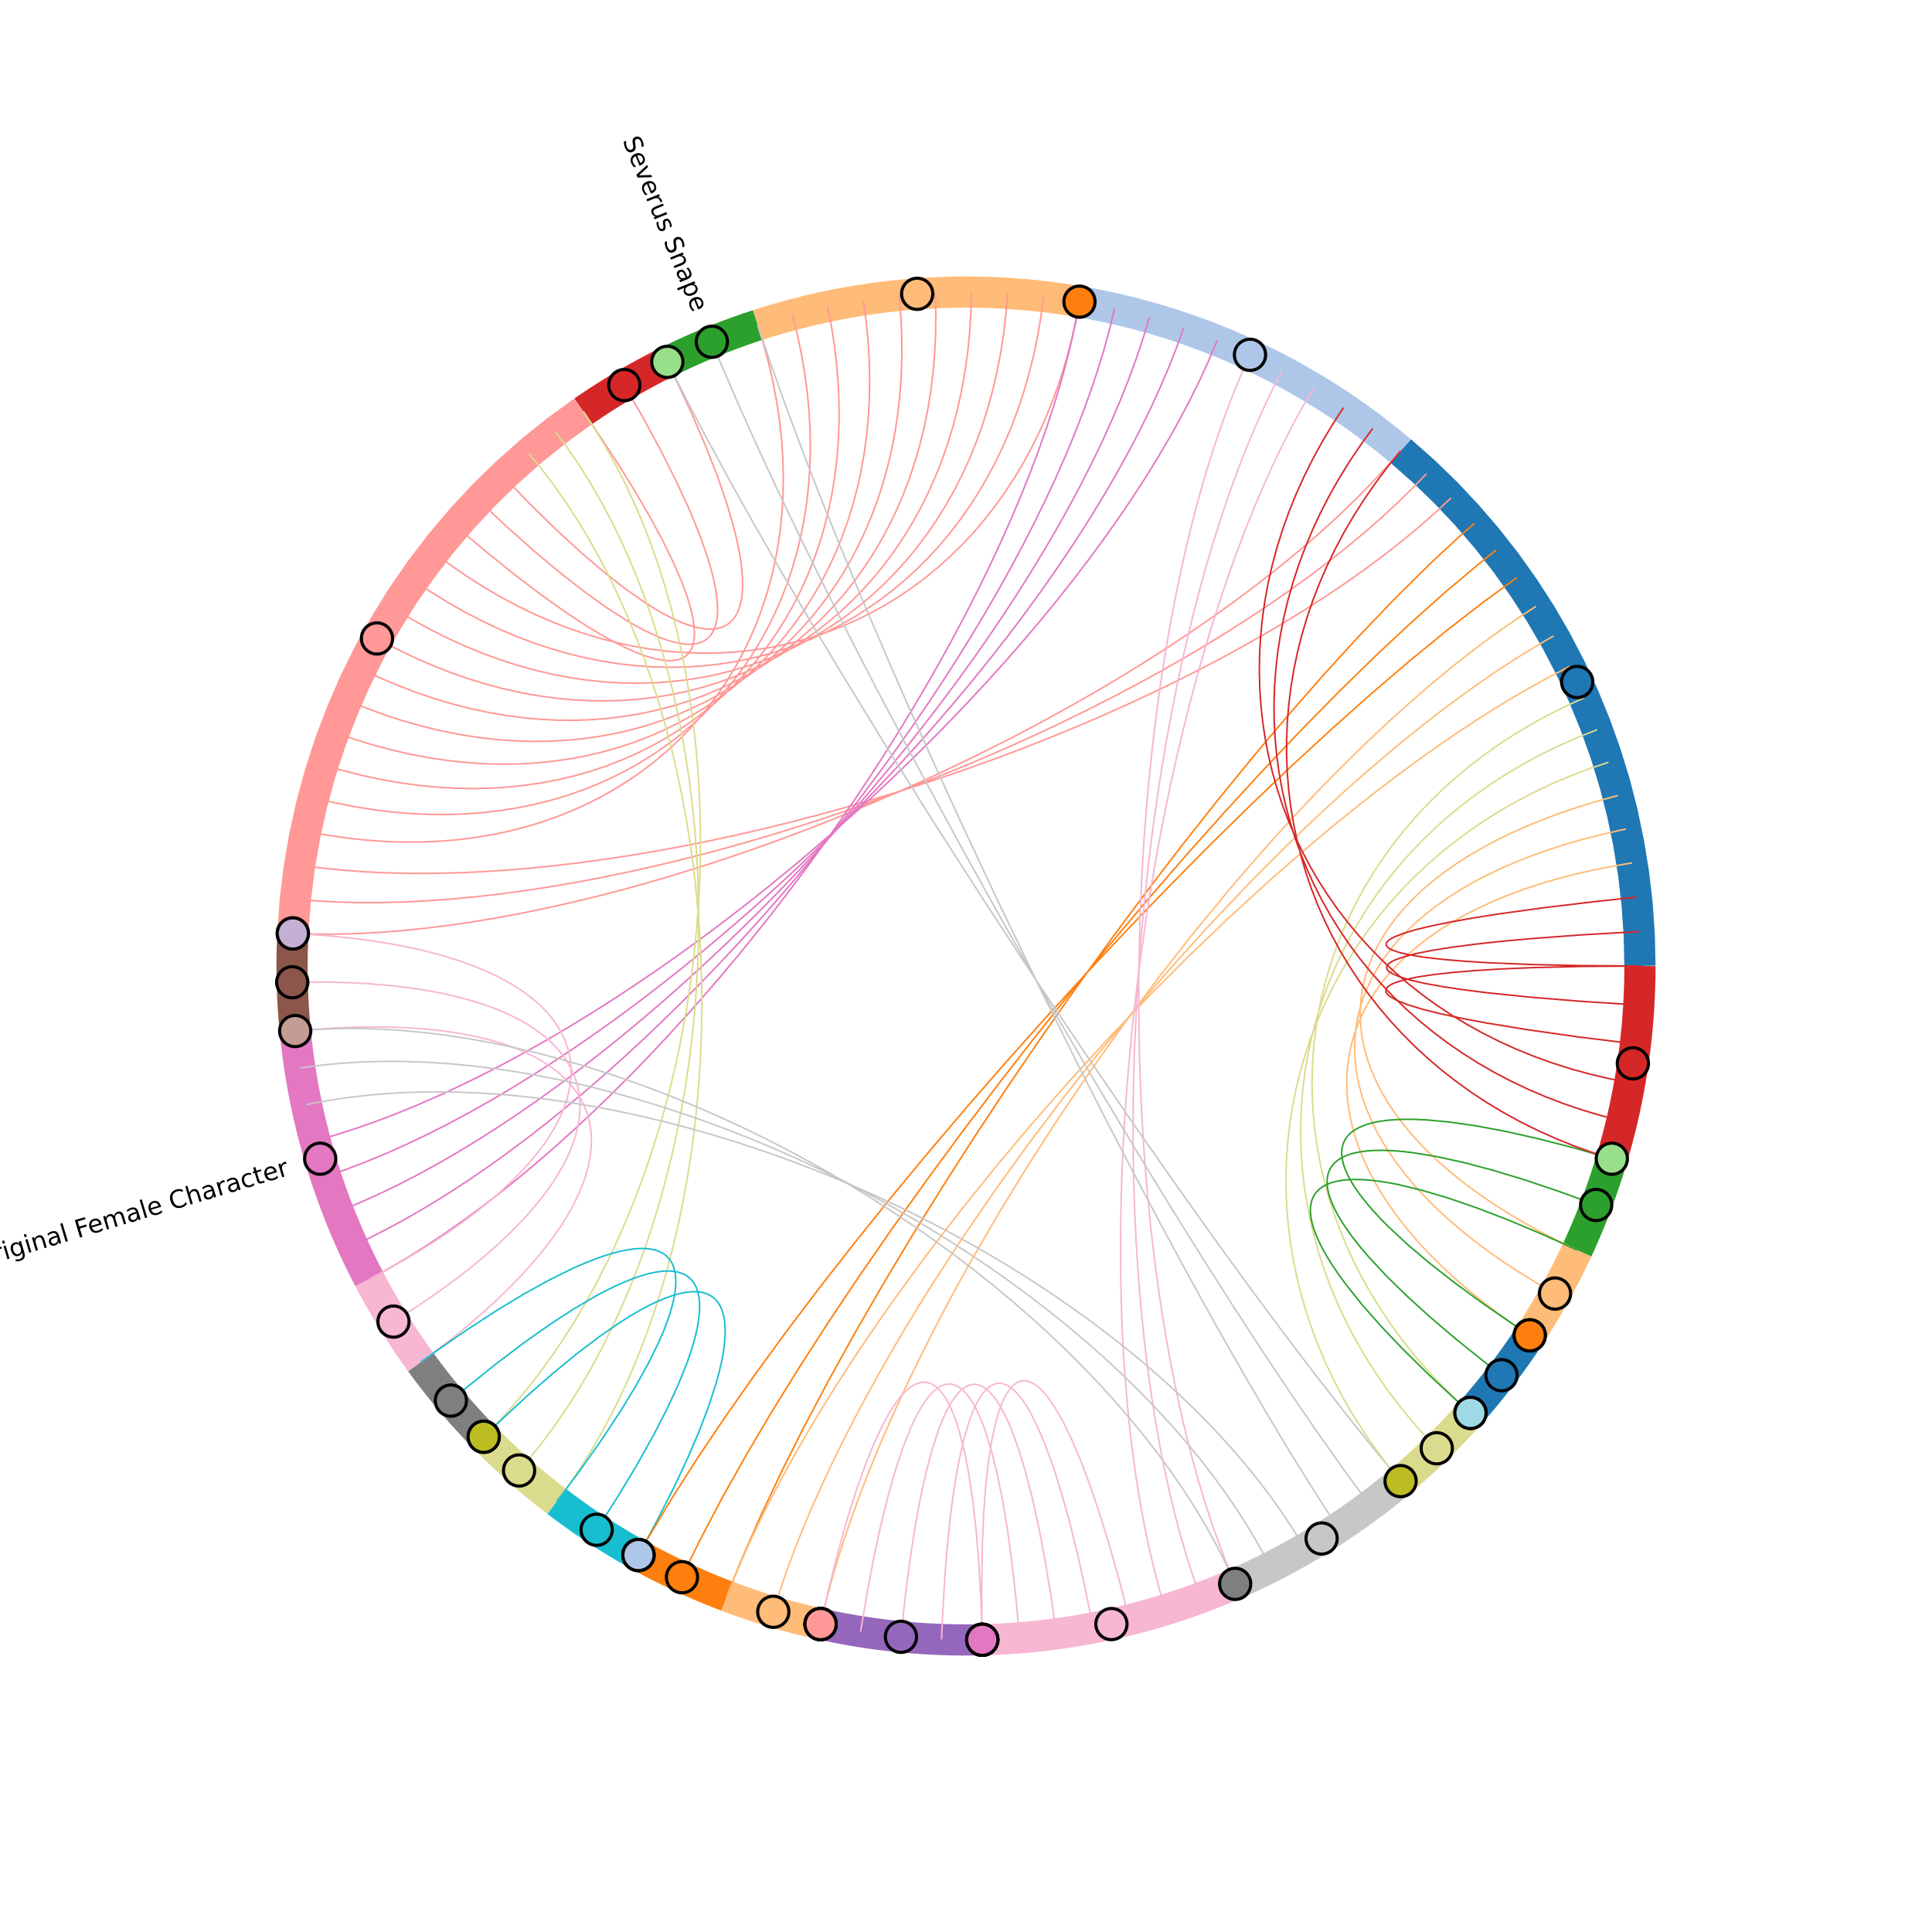 <?xml version="1.0" encoding="utf-8" standalone="no"?>
<!DOCTYPE svg PUBLIC "-//W3C//DTD SVG 1.1//EN"
  "http://www.w3.org/Graphics/SVG/1.1/DTD/svg11.dtd">
<!-- Created with matplotlib (https://matplotlib.org/) -->
<svg height="619.2pt" version="1.1" viewBox="0 0 619.2 619.2" width="619.2pt" xmlns="http://www.w3.org/2000/svg" xmlns:xlink="http://www.w3.org/1999/xlink">
 <defs>
  <style type="text/css">
*{stroke-linecap:butt;stroke-linejoin:round;}
  </style>
 </defs>
 <g id="figure_1">
  <g id="patch_1">
   <path d="M 0 619.2 
L 619.2 619.2 
L 619.2 -0 
L 0 -0 
z
" style="fill:#ffffff;"/>
  </g>
  <g id="axes_1">
   <g id="patch_2">
    <path d="M 7.2 612 
L 612 612 
L 612 7.2 
L 7.2 7.2 
z
" style="fill:#ffffff;"/>
   </g>
   <g id="LineCollection_1">
    <path clip-path="url(#p8bf500b8f8)" d="M 525.6 309.6 
L 525.374 299.713 
L 524.695 289.847 
L 523.565 280.022 
L 521.987 270.26 
L 519.964 260.579 
L 517.5 251.002 
L 514.6 241.547 
L 511.27 232.235 
L 507.517 223.085 
L 503.35 214.117 
L 498.776 205.349 
L 493.806 196.799 
L 488.45 188.486 
L 482.719 180.426 
L 476.625 172.637 
L 470.181 165.136 
L 463.4 157.937 
L 456.297 151.056 
L 448.886 144.508 
" style="fill:none;stroke:#1f77b4;stroke-width:10;"/>
    <path clip-path="url(#p8bf500b8f8)" d="M 448.886 144.508 
L 444.212 140.675 
L 439.434 136.975 
L 434.553 133.41 
L 429.575 129.983 
L 424.502 126.697 
L 419.34 123.554 
L 414.092 120.556 
L 408.762 117.707 
L 403.354 115.008 
L 397.873 112.461 
L 392.323 110.068 
L 386.708 107.832 
L 381.033 105.754 
L 375.302 103.835 
L 369.519 102.077 
L 363.689 100.482 
L 357.818 99.051 
L 351.908 97.784 
L 345.965 96.683 
" style="fill:none;stroke:#aec7e8;stroke-width:10;"/>
    <path clip-path="url(#p8bf500b8f8)" d="M 345.965 96.683 
L 345.965 96.683 
L 345.965 96.683 
L 345.965 96.683 
L 345.965 96.683 
L 345.965 96.683 
L 345.965 96.683 
L 345.965 96.683 
L 345.965 96.683 
L 345.965 96.683 
L 345.965 96.683 
L 345.965 96.683 
L 345.965 96.683 
L 345.965 96.683 
L 345.965 96.683 
L 345.965 96.683 
L 345.965 96.683 
L 345.965 96.683 
L 345.965 96.683 
L 345.965 96.683 
" style="fill:none;stroke:#ff7f0e;stroke-width:10;"/>
    <path clip-path="url(#p8bf500b8f8)" d="M 345.965 96.683 
L 340.538 95.827 
L 335.09 95.109 
L 329.627 94.53 
L 324.15 94.091 
L 318.663 93.79 
L 313.171 93.63 
L 307.677 93.609 
L 302.184 93.727 
L 296.695 93.986 
L 291.215 94.384 
L 285.747 94.921 
L 280.295 95.597 
L 274.861 96.412 
L 269.45 97.364 
L 264.064 98.454 
L 258.708 99.681 
L 253.386 101.043 
L 248.099 102.541 
L 242.852 104.172 
" style="fill:none;stroke:#ffbb78;stroke-width:10;"/>
    <path clip-path="url(#p8bf500b8f8)" d="M 242.852 104.172 
L 241.287 104.687 
L 239.725 105.214 
L 238.167 105.754 
L 236.614 106.305 
L 235.064 106.868 
L 233.519 107.442 
L 231.979 108.029 
L 230.443 108.627 
L 228.911 109.237 
L 227.385 109.859 
L 225.863 110.492 
L 224.346 111.137 
L 222.834 111.793 
L 221.327 112.461 
L 219.825 113.14 
L 218.328 113.831 
L 216.837 114.533 
L 215.351 115.247 
L 213.871 115.972 
" style="fill:none;stroke:#2ca02c;stroke-width:10;"/>
    <path clip-path="url(#p8bf500b8f8)" d="M 213.871 115.972 
L 213.871 115.972 
L 213.871 115.972 
L 213.871 115.972 
L 213.871 115.972 
L 213.871 115.972 
L 213.871 115.972 
L 213.871 115.972 
L 213.871 115.972 
L 213.871 115.972 
L 213.871 115.972 
L 213.871 115.972 
L 213.871 115.972 
L 213.871 115.972 
L 213.871 115.972 
L 213.871 115.972 
L 213.871 115.972 
L 213.871 115.972 
L 213.871 115.972 
L 213.871 115.972 
" style="fill:none;stroke:#98df8a;stroke-width:10;"/>
    <path clip-path="url(#p8bf500b8f8)" d="M 213.871 115.972 
L 212.396 116.708 
L 210.927 117.455 
L 209.463 118.214 
L 208.006 118.984 
L 206.554 119.765 
L 205.108 120.556 
L 203.669 121.359 
L 202.235 122.173 
L 200.808 122.998 
L 199.387 123.834 
L 197.973 124.68 
L 196.565 125.537 
L 195.163 126.405 
L 193.769 127.284 
L 192.381 128.173 
L 191 129.073 
L 189.625 129.983 
L 188.258 130.904 
L 186.898 131.835 
" style="fill:none;stroke:#d62728;stroke-width:10;"/>
    <path clip-path="url(#p8bf500b8f8)" d="M 186.898 131.835 
L 178.453 137.971 
L 170.314 144.508 
L 162.501 151.43 
L 155.031 158.722 
L 147.922 166.366 
L 141.19 174.344 
L 134.852 182.638 
L 128.922 191.229 
L 123.415 200.097 
L 118.341 209.22 
L 113.715 218.577 
L 109.546 228.148 
L 105.845 237.908 
L 102.619 247.836 
L 99.877 257.908 
L 97.624 268.101 
L 95.867 278.39 
L 94.608 288.753 
L 93.852 299.164 
" style="fill:none;stroke:#ff9896;stroke-width:10;"/>
    <path clip-path="url(#p8bf500b8f8)" d="M 93.852 299.164 
L 93.852 299.164 
L 93.852 299.164 
L 93.852 299.164 
L 93.852 299.164 
L 93.852 299.164 
L 93.852 299.164 
L 93.852 299.164 
L 93.852 299.164 
L 93.852 299.164 
L 93.852 299.164 
L 93.852 299.164 
L 93.852 299.164 
L 93.852 299.164 
L 93.852 299.164 
L 93.852 299.164 
L 93.852 299.164 
L 93.852 299.164 
L 93.852 299.164 
L 93.852 299.164 
" style="fill:none;stroke:#9467bd;stroke-width:10;"/>
    <path clip-path="url(#p8bf500b8f8)" d="M 93.852 299.164 
L 93.852 299.164 
L 93.852 299.164 
L 93.852 299.164 
L 93.852 299.164 
L 93.852 299.164 
L 93.852 299.164 
L 93.852 299.164 
L 93.852 299.164 
L 93.852 299.164 
L 93.852 299.164 
L 93.852 299.164 
L 93.852 299.164 
L 93.852 299.164 
L 93.852 299.164 
L 93.852 299.164 
L 93.852 299.164 
L 93.852 299.164 
L 93.852 299.164 
L 93.852 299.164 
" style="fill:none;stroke:#c5b0d5;stroke-width:10;"/>
    <path clip-path="url(#p8bf500b8f8)" d="M 93.852 299.164 
L 93.779 300.811 
L 93.718 302.458 
L 93.67 304.106 
L 93.634 305.754 
L 93.611 307.402 
L 93.601 309.051 
L 93.603 310.699 
L 93.617 312.347 
L 93.645 313.995 
L 93.685 315.643 
L 93.737 317.291 
L 93.802 318.938 
L 93.879 320.584 
L 93.97 322.23 
L 94.072 323.876 
L 94.187 325.52 
L 94.315 327.163 
L 94.456 328.806 
L 94.608 330.447 
" style="fill:none;stroke:#8c564b;stroke-width:10;"/>
    <path clip-path="url(#p8bf500b8f8)" d="M 94.608 330.447 
L 94.608 330.447 
L 94.608 330.447 
L 94.608 330.447 
L 94.608 330.447 
L 94.608 330.447 
L 94.608 330.447 
L 94.608 330.447 
L 94.608 330.447 
L 94.608 330.447 
L 94.608 330.447 
L 94.608 330.447 
L 94.608 330.447 
L 94.608 330.447 
L 94.608 330.447 
L 94.608 330.447 
L 94.608 330.447 
L 94.608 330.447 
L 94.608 330.447 
L 94.608 330.447 
" style="fill:none;stroke:#c49c94;stroke-width:10;"/>
    <path clip-path="url(#p8bf500b8f8)" d="M 94.608 330.447 
L 95.077 334.818 
L 95.635 339.178 
L 96.281 343.526 
L 97.015 347.859 
L 97.838 352.177 
L 98.748 356.478 
L 99.746 360.759 
L 100.83 365.018 
L 102.001 369.255 
L 103.258 373.467 
L 104.6 377.653 
L 106.028 381.81 
L 107.539 385.938 
L 109.134 390.034 
L 110.813 394.096 
L 112.573 398.124 
L 114.415 402.115 
L 116.338 406.068 
L 118.341 409.98 
" style="fill:none;stroke:#e377c2;stroke-width:10;"/>
    <path clip-path="url(#p8bf500b8f8)" d="M 118.341 409.98 
L 119.113 411.437 
L 119.896 412.888 
L 120.69 414.332 
L 121.494 415.771 
L 122.31 417.203 
L 123.137 418.629 
L 123.974 420.049 
L 124.822 421.462 
L 125.681 422.869 
L 126.551 424.27 
L 127.432 425.663 
L 128.323 427.05 
L 129.224 428.43 
L 130.136 429.803 
L 131.059 431.169 
L 131.992 432.528 
L 132.935 433.88 
L 133.889 435.224 
L 134.852 436.562 
" style="fill:none;stroke:#f7b6d2;stroke-width:10;"/>
    <path clip-path="url(#p8bf500b8f8)" d="M 134.852 436.562 
L 135.826 437.891 
L 136.81 439.214 
L 137.805 440.529 
L 138.809 441.836 
L 139.823 443.135 
L 140.847 444.427 
L 141.881 445.711 
L 142.924 446.987 
L 143.978 448.255 
L 145.04 449.515 
L 146.113 450.767 
L 147.195 452.01 
L 148.287 453.245 
L 149.387 454.472 
L 150.498 455.691 
L 151.617 456.9 
L 152.746 458.102 
L 153.884 459.294 
L 155.031 460.478 
" style="fill:none;stroke:#7f7f7f;stroke-width:10;"/>
    <path clip-path="url(#p8bf500b8f8)" d="M 155.031 460.478 
L 155.031 460.478 
L 155.031 460.478 
L 155.031 460.478 
L 155.031 460.478 
L 155.031 460.478 
L 155.031 460.478 
L 155.031 460.478 
L 155.031 460.478 
L 155.031 460.478 
L 155.031 460.478 
L 155.031 460.478 
L 155.031 460.478 
L 155.031 460.478 
L 155.031 460.478 
L 155.031 460.478 
L 155.031 460.478 
L 155.031 460.478 
L 155.031 460.478 
L 155.031 460.478 
" style="fill:none;stroke:#c7c7c7;stroke-width:10;"/>
    <path clip-path="url(#p8bf500b8f8)" d="M 155.031 460.478 
L 155.031 460.478 
L 155.031 460.478 
L 155.031 460.478 
L 155.031 460.478 
L 155.031 460.478 
L 155.031 460.478 
L 155.031 460.478 
L 155.031 460.478 
L 155.031 460.478 
L 155.031 460.478 
L 155.031 460.478 
L 155.031 460.478 
L 155.031 460.478 
L 155.031 460.478 
L 155.031 460.478 
L 155.031 460.478 
L 155.031 460.478 
L 155.031 460.478 
L 155.031 460.478 
" style="fill:none;stroke:#bcbd22;stroke-width:10;"/>
    <path clip-path="url(#p8bf500b8f8)" d="M 155.031 460.478 
L 156.187 461.654 
L 157.351 462.82 
L 158.525 463.977 
L 159.708 465.126 
L 160.899 466.265 
L 162.099 467.395 
L 163.307 468.516 
L 164.524 469.628 
L 165.75 470.731 
L 166.983 471.824 
L 168.226 472.907 
L 169.476 473.981 
L 170.734 475.046 
L 172.001 476.101 
L 173.276 477.146 
L 174.558 478.182 
L 175.849 479.207 
L 177.147 480.223 
L 178.453 481.229 
" style="fill:none;stroke:#dbdb8d;stroke-width:10;"/>
    <path clip-path="url(#p8bf500b8f8)" d="M 178.453 481.229 
L 179.766 482.225 
L 181.088 483.21 
L 182.416 484.186 
L 183.752 485.152 
L 185.096 486.107 
L 186.446 487.052 
L 187.804 487.986 
L 189.169 488.911 
L 190.541 489.825 
L 191.92 490.728 
L 193.305 491.621 
L 194.698 492.503 
L 196.097 493.374 
L 197.503 494.235 
L 198.915 495.085 
L 200.334 495.925 
L 201.759 496.753 
L 203.19 497.571 
L 204.628 498.377 
" style="fill:none;stroke:#17becf;stroke-width:10;"/>
    <path clip-path="url(#p8bf500b8f8)" d="M 204.628 498.377 
L 204.628 498.377 
L 204.628 498.377 
L 204.628 498.377 
L 204.628 498.377 
L 204.628 498.377 
L 204.628 498.377 
L 204.628 498.377 
L 204.628 498.377 
L 204.628 498.377 
L 204.628 498.377 
L 204.628 498.377 
L 204.628 498.377 
L 204.628 498.377 
L 204.628 498.377 
L 204.628 498.377 
L 204.628 498.377 
L 204.628 498.377 
L 204.628 498.377 
L 204.628 498.377 
" style="fill:none;stroke:#9edae5;stroke-width:10;"/>
    <path clip-path="url(#p8bf500b8f8)" d="M 204.628 498.377 
L 204.628 498.377 
L 204.628 498.377 
L 204.628 498.377 
L 204.628 498.377 
L 204.628 498.377 
L 204.628 498.377 
L 204.628 498.377 
L 204.628 498.377 
L 204.628 498.377 
L 204.628 498.377 
L 204.628 498.377 
L 204.628 498.377 
L 204.628 498.377 
L 204.628 498.377 
L 204.628 498.377 
L 204.628 498.377 
L 204.628 498.377 
L 204.628 498.377 
L 204.628 498.377 
" style="fill:none;stroke:#1f77b4;stroke-width:10;"/>
    <path clip-path="url(#p8bf500b8f8)" d="M 204.628 498.377 
L 204.628 498.377 
L 204.628 498.377 
L 204.628 498.377 
L 204.628 498.377 
L 204.628 498.377 
L 204.628 498.377 
L 204.628 498.377 
L 204.628 498.377 
L 204.628 498.377 
L 204.628 498.377 
L 204.628 498.377 
L 204.628 498.377 
L 204.628 498.377 
L 204.628 498.377 
L 204.628 498.377 
L 204.628 498.377 
L 204.628 498.377 
L 204.628 498.377 
L 204.628 498.377 
" style="fill:none;stroke:#aec7e8;stroke-width:10;"/>
    <path clip-path="url(#p8bf500b8f8)" d="M 204.628 498.377 
L 206.071 499.173 
L 207.521 499.957 
L 208.977 500.731 
L 210.438 501.493 
L 211.905 502.244 
L 213.378 502.984 
L 214.857 503.713 
L 216.341 504.43 
L 217.831 505.136 
L 219.325 505.831 
L 220.826 506.514 
L 222.331 507.186 
L 223.841 507.846 
L 225.357 508.495 
L 226.877 509.132 
L 228.402 509.757 
L 229.932 510.371 
L 231.466 510.973 
L 233.005 511.564 
" style="fill:none;stroke:#ff7f0e;stroke-width:10;"/>
    <path clip-path="url(#p8bf500b8f8)" d="M 233.005 511.564 
L 234.549 512.142 
L 236.097 512.709 
L 237.649 513.264 
L 239.205 513.807 
L 240.766 514.338 
L 242.33 514.858 
L 243.898 515.365 
L 245.47 515.861 
L 247.046 516.344 
L 248.626 516.815 
L 250.209 517.275 
L 251.796 517.722 
L 253.386 518.157 
L 254.979 518.58 
L 256.575 518.99 
L 258.175 519.389 
L 259.777 519.775 
L 261.382 520.149 
L 262.991 520.511 
" style="fill:none;stroke:#ffbb78;stroke-width:10;"/>
    <path clip-path="url(#p8bf500b8f8)" d="M 262.991 520.511 
L 262.991 520.511 
L 262.991 520.511 
L 262.991 520.511 
L 262.991 520.511 
L 262.991 520.511 
L 262.991 520.511 
L 262.991 520.511 
L 262.991 520.511 
L 262.991 520.511 
L 262.991 520.511 
L 262.991 520.511 
L 262.991 520.511 
L 262.991 520.511 
L 262.991 520.511 
L 262.991 520.511 
L 262.991 520.511 
L 262.991 520.511 
L 262.991 520.511 
L 262.991 520.511 
" style="fill:none;stroke:#2ca02c;stroke-width:10;"/>
    <path clip-path="url(#p8bf500b8f8)" d="M 262.991 520.511 
L 262.991 520.511 
L 262.991 520.511 
L 262.991 520.511 
L 262.991 520.511 
L 262.991 520.511 
L 262.991 520.511 
L 262.991 520.511 
L 262.991 520.511 
L 262.991 520.511 
L 262.991 520.511 
L 262.991 520.511 
L 262.991 520.511 
L 262.991 520.511 
L 262.991 520.511 
L 262.991 520.511 
L 262.991 520.511 
L 262.991 520.511 
L 262.991 520.511 
L 262.991 520.511 
" style="fill:none;stroke:#98df8a;stroke-width:10;"/>
    <path clip-path="url(#p8bf500b8f8)" d="M 262.991 520.511 
L 262.991 520.511 
L 262.991 520.511 
L 262.991 520.511 
L 262.991 520.511 
L 262.991 520.511 
L 262.991 520.511 
L 262.991 520.511 
L 262.991 520.511 
L 262.991 520.511 
L 262.991 520.511 
L 262.991 520.511 
L 262.991 520.511 
L 262.991 520.511 
L 262.991 520.511 
L 262.991 520.511 
L 262.991 520.511 
L 262.991 520.511 
L 262.991 520.511 
L 262.991 520.511 
" style="fill:none;stroke:#d62728;stroke-width:10;"/>
    <path clip-path="url(#p8bf500b8f8)" d="M 262.991 520.511 
L 262.991 520.511 
L 262.991 520.511 
L 262.991 520.511 
L 262.991 520.511 
L 262.991 520.511 
L 262.991 520.511 
L 262.991 520.511 
L 262.991 520.511 
L 262.991 520.511 
L 262.991 520.511 
L 262.991 520.511 
L 262.991 520.511 
L 262.991 520.511 
L 262.991 520.511 
L 262.991 520.511 
L 262.991 520.511 
L 262.991 520.511 
L 262.991 520.511 
L 262.991 520.511 
" style="fill:none;stroke:#ff9896;stroke-width:10;"/>
    <path clip-path="url(#p8bf500b8f8)" d="M 262.991 520.511 
L 265.677 521.087 
L 268.37 521.629 
L 271.07 522.136 
L 273.777 522.609 
L 276.489 523.047 
L 279.206 523.451 
L 281.928 523.82 
L 284.655 524.155 
L 287.386 524.455 
L 290.121 524.72 
L 292.858 524.95 
L 295.599 525.146 
L 298.341 525.306 
L 301.086 525.432 
L 303.831 525.523 
L 306.578 525.579 
L 309.325 525.6 
L 312.073 525.586 
L 314.819 525.537 
" style="fill:none;stroke:#9467bd;stroke-width:10;"/>
    <path clip-path="url(#p8bf500b8f8)" d="M 314.819 525.537 
L 314.819 525.537 
L 314.819 525.537 
L 314.819 525.537 
L 314.819 525.537 
L 314.819 525.537 
L 314.819 525.537 
L 314.819 525.537 
L 314.819 525.537 
L 314.819 525.537 
L 314.819 525.537 
L 314.819 525.537 
L 314.819 525.537 
L 314.819 525.537 
L 314.819 525.537 
L 314.819 525.537 
L 314.819 525.537 
L 314.819 525.537 
L 314.819 525.537 
L 314.819 525.537 
" style="fill:none;stroke:#c5b0d5;stroke-width:10;"/>
    <path clip-path="url(#p8bf500b8f8)" d="M 314.819 525.537 
L 314.819 525.537 
L 314.819 525.537 
L 314.819 525.537 
L 314.819 525.537 
L 314.819 525.537 
L 314.819 525.537 
L 314.819 525.537 
L 314.819 525.537 
L 314.819 525.537 
L 314.819 525.537 
L 314.819 525.537 
L 314.819 525.537 
L 314.819 525.537 
L 314.819 525.537 
L 314.819 525.537 
L 314.819 525.537 
L 314.819 525.537 
L 314.819 525.537 
L 314.819 525.537 
" style="fill:none;stroke:#8c564b;stroke-width:10;"/>
    <path clip-path="url(#p8bf500b8f8)" d="M 314.819 525.537 
L 314.819 525.537 
L 314.819 525.537 
L 314.819 525.537 
L 314.819 525.537 
L 314.819 525.537 
L 314.819 525.537 
L 314.819 525.537 
L 314.819 525.537 
L 314.819 525.537 
L 314.819 525.537 
L 314.819 525.537 
L 314.819 525.537 
L 314.819 525.537 
L 314.819 525.537 
L 314.819 525.537 
L 314.819 525.537 
L 314.819 525.537 
L 314.819 525.537 
L 314.819 525.537 
" style="fill:none;stroke:#c49c94;stroke-width:10;"/>
    <path clip-path="url(#p8bf500b8f8)" d="M 314.819 525.537 
L 314.819 525.537 
L 314.819 525.537 
L 314.819 525.537 
L 314.819 525.537 
L 314.819 525.537 
L 314.819 525.537 
L 314.819 525.537 
L 314.819 525.537 
L 314.819 525.537 
L 314.819 525.537 
L 314.819 525.537 
L 314.819 525.537 
L 314.819 525.537 
L 314.819 525.537 
L 314.819 525.537 
L 314.819 525.537 
L 314.819 525.537 
L 314.819 525.537 
L 314.819 525.537 
" style="fill:none;stroke:#e377c2;stroke-width:10;"/>
    <path clip-path="url(#p8bf500b8f8)" d="M 314.819 525.537 
L 319.212 525.386 
L 323.601 525.146 
L 327.985 524.816 
L 332.36 524.398 
L 336.726 523.89 
L 341.081 523.294 
L 345.423 522.609 
L 349.75 521.836 
L 354.061 520.975 
L 358.353 520.026 
L 362.625 518.99 
L 366.875 517.868 
L 371.101 516.659 
L 375.302 515.365 
L 379.475 513.986 
L 383.62 512.521 
L 387.734 510.973 
L 391.815 509.341 
L 395.863 507.627 
" style="fill:none;stroke:#f7b6d2;stroke-width:10;"/>
    <path clip-path="url(#p8bf500b8f8)" d="M 395.863 507.627 
L 395.863 507.627 
L 395.863 507.627 
L 395.863 507.627 
L 395.863 507.627 
L 395.863 507.627 
L 395.863 507.627 
L 395.863 507.627 
L 395.863 507.627 
L 395.863 507.627 
L 395.863 507.627 
L 395.863 507.627 
L 395.863 507.627 
L 395.863 507.627 
L 395.863 507.627 
L 395.863 507.627 
L 395.863 507.627 
L 395.863 507.627 
L 395.863 507.627 
L 395.863 507.627 
" style="fill:none;stroke:#7f7f7f;stroke-width:10;"/>
    <path clip-path="url(#p8bf500b8f8)" d="M 395.863 507.627 
L 398.875 506.287 
L 401.867 504.902 
L 404.837 503.471 
L 407.784 501.995 
L 410.709 500.474 
L 413.611 498.909 
L 416.488 497.299 
L 419.34 495.646 
L 422.167 493.949 
L 424.967 492.21 
L 427.741 490.428 
L 430.487 488.604 
L 433.205 486.738 
L 435.894 484.831 
L 438.554 482.883 
L 441.183 480.895 
L 443.782 478.866 
L 446.35 476.799 
L 448.886 474.692 
" style="fill:none;stroke:#c7c7c7;stroke-width:10;"/>
    <path clip-path="url(#p8bf500b8f8)" d="M 448.886 474.692 
L 448.886 474.692 
L 448.886 474.692 
L 448.886 474.692 
L 448.886 474.692 
L 448.886 474.692 
L 448.886 474.692 
L 448.886 474.692 
L 448.886 474.692 
L 448.886 474.692 
L 448.886 474.692 
L 448.886 474.692 
L 448.886 474.692 
L 448.886 474.692 
L 448.886 474.692 
L 448.886 474.692 
L 448.886 474.692 
L 448.886 474.692 
L 448.886 474.692 
L 448.886 474.692 
" style="fill:none;stroke:#bcbd22;stroke-width:10;"/>
    <path clip-path="url(#p8bf500b8f8)" d="M 448.886 474.692 
L 450.142 473.624 
L 451.389 472.547 
L 452.629 471.46 
L 453.86 470.364 
L 455.082 469.259 
L 456.297 468.144 
L 457.502 467.02 
L 458.699 465.886 
L 459.888 464.744 
L 461.067 463.593 
L 462.238 462.432 
L 463.4 461.263 
L 464.553 460.085 
L 465.697 458.898 
L 466.831 457.702 
L 467.957 456.498 
L 469.073 455.285 
L 470.181 454.064 
L 471.278 452.834 
" style="fill:none;stroke:#dbdb8d;stroke-width:10;"/>
    <path clip-path="url(#p8bf500b8f8)" d="M 471.278 452.834 
L 471.278 452.834 
L 471.278 452.834 
L 471.278 452.834 
L 471.278 452.834 
L 471.278 452.834 
L 471.278 452.834 
L 471.278 452.834 
L 471.278 452.834 
L 471.278 452.834 
L 471.278 452.834 
L 471.278 452.834 
L 471.278 452.834 
L 471.278 452.834 
L 471.278 452.834 
L 471.278 452.834 
L 471.278 452.834 
L 471.278 452.834 
L 471.278 452.834 
L 471.278 452.834 
" style="fill:none;stroke:#17becf;stroke-width:10;"/>
    <path clip-path="url(#p8bf500b8f8)" d="M 471.278 452.834 
L 471.278 452.834 
L 471.278 452.834 
L 471.278 452.834 
L 471.278 452.834 
L 471.278 452.834 
L 471.278 452.834 
L 471.278 452.834 
L 471.278 452.834 
L 471.278 452.834 
L 471.278 452.834 
L 471.278 452.834 
L 471.278 452.834 
L 471.278 452.834 
L 471.278 452.834 
L 471.278 452.834 
L 471.278 452.834 
L 471.278 452.834 
L 471.278 452.834 
L 471.278 452.834 
" style="fill:none;stroke:#9edae5;stroke-width:10;"/>
    <path clip-path="url(#p8bf500b8f8)" d="M 471.278 452.834 
L 472.367 451.597 
L 473.446 450.35 
L 474.515 449.096 
L 475.575 447.833 
L 476.625 446.563 
L 477.665 445.284 
L 478.696 443.997 
L 479.716 442.703 
L 480.727 441.401 
L 481.728 440.091 
L 482.719 438.774 
L 483.699 437.449 
L 484.67 436.117 
L 485.63 434.777 
L 486.581 433.43 
L 487.52 432.076 
L 488.45 430.714 
L 489.369 429.346 
L 490.278 427.971 
" style="fill:none;stroke:#1f77b4;stroke-width:10;"/>
    <path clip-path="url(#p8bf500b8f8)" d="M 490.278 427.971 
L 490.278 427.971 
L 490.278 427.971 
L 490.278 427.971 
L 490.278 427.971 
L 490.278 427.971 
L 490.278 427.971 
L 490.278 427.971 
L 490.278 427.971 
L 490.278 427.971 
L 490.278 427.971 
L 490.278 427.971 
L 490.278 427.971 
L 490.278 427.971 
L 490.278 427.971 
L 490.278 427.971 
L 490.278 427.971 
L 490.278 427.971 
L 490.278 427.971 
L 490.278 427.971 
" style="fill:none;stroke:#aec7e8;stroke-width:10;"/>
    <path clip-path="url(#p8bf500b8f8)" d="M 490.278 427.971 
L 490.278 427.971 
L 490.278 427.971 
L 490.278 427.971 
L 490.278 427.971 
L 490.278 427.971 
L 490.278 427.971 
L 490.278 427.971 
L 490.278 427.971 
L 490.278 427.971 
L 490.278 427.971 
L 490.278 427.971 
L 490.278 427.971 
L 490.278 427.971 
L 490.278 427.971 
L 490.278 427.971 
L 490.278 427.971 
L 490.278 427.971 
L 490.278 427.971 
L 490.278 427.971 
" style="fill:none;stroke:#ff7f0e;stroke-width:10;"/>
    <path clip-path="url(#p8bf500b8f8)" d="M 490.278 427.971 
L 491.176 426.588 
L 492.063 425.199 
L 492.94 423.804 
L 493.806 422.401 
L 494.662 420.992 
L 495.506 419.577 
L 496.34 418.155 
L 497.163 416.726 
L 497.975 415.292 
L 498.776 413.851 
L 499.566 412.405 
L 500.345 410.952 
L 501.113 409.493 
L 501.87 408.029 
L 502.616 406.559 
L 503.35 405.083 
L 504.073 403.602 
L 504.785 402.115 
L 505.485 400.623 
" style="fill:none;stroke:#ffbb78;stroke-width:10;"/>
    <path clip-path="url(#p8bf500b8f8)" d="M 505.485 400.623 
L 506.174 399.125 
L 506.851 397.622 
L 507.517 396.115 
L 508.172 394.602 
L 508.815 393.084 
L 509.446 391.561 
L 510.066 390.034 
L 510.674 388.501 
L 511.27 386.965 
L 511.854 385.423 
L 512.427 383.878 
L 512.988 382.328 
L 513.537 380.774 
L 514.074 379.215 
L 514.6 377.653 
L 515.113 376.086 
L 515.614 374.516 
L 516.104 372.942 
L 516.581 371.364 
" style="fill:none;stroke:#2ca02c;stroke-width:10;"/>
    <path clip-path="url(#p8bf500b8f8)" d="M 516.581 371.364 
L 516.581 371.364 
L 516.581 371.364 
L 516.581 371.364 
L 516.581 371.364 
L 516.581 371.364 
L 516.581 371.364 
L 516.581 371.364 
L 516.581 371.364 
L 516.581 371.364 
L 516.581 371.364 
L 516.581 371.364 
L 516.581 371.364 
L 516.581 371.364 
L 516.581 371.364 
L 516.581 371.364 
L 516.581 371.364 
L 516.581 371.364 
L 516.581 371.364 
L 516.581 371.364 
" style="fill:none;stroke:#98df8a;stroke-width:10;"/>
    <path clip-path="url(#p8bf500b8f8)" d="M 516.581 371.364 
L 517.5 368.198 
L 518.37 365.018 
L 519.191 361.826 
L 519.964 358.621 
L 520.688 355.404 
L 521.362 352.177 
L 521.987 348.94 
L 522.563 345.694 
L 523.089 342.44 
L 523.565 339.178 
L 523.992 335.909 
L 524.368 332.633 
L 524.695 329.353 
L 524.971 326.068 
L 525.198 322.779 
L 525.374 319.487 
L 525.499 316.193 
L 525.575 312.897 
L 525.6 309.6 
" style="fill:none;stroke:#d62728;stroke-width:10;"/>
   </g>
   <g id="LineCollection_2">
    <path clip-path="url(#p8bf500b8f8)" d="M 93.852 299.164 
L 100.542 299.381 
L 107.397 299.396 
L 114.408 299.212 
L 121.566 298.834 
L 128.862 298.265 
L 136.286 297.51 
L 143.83 296.572 
L 151.485 295.456 
L 159.241 294.164 
L 167.09 292.702 
L 175.023 291.073 
L 183.03 289.281 
L 191.102 287.331 
L 199.231 285.225 
L 207.407 282.968 
L 215.621 280.564 
L 223.864 278.017 
L 232.128 275.331 
L 240.402 272.509 
L 248.679 269.556 
L 256.948 266.475 
L 265.202 263.272 
L 273.43 259.948 
L 281.624 256.509 
L 289.775 252.959 
L 297.874 249.3 
L 305.911 245.538 
L 313.878 241.676 
L 321.765 237.719 
L 329.564 233.669 
L 337.266 229.531 
L 344.86 225.31 
L 352.339 221.008 
L 359.694 216.63 
L 366.914 212.18 
L 373.992 207.662 
L 380.918 203.079 
L 387.683 198.436 
L 394.278 193.737 
L 400.694 188.985 
L 406.921 184.185 
L 412.952 179.34 
L 418.776 174.454 
L 424.386 169.532 
L 429.77 164.577 
L 434.922 159.593 
L 439.831 154.584 
L 444.489 149.554 
L 448.886 144.508 
M 94.665 288.176 
L 101.335 288.734 
L 108.181 289.098 
L 115.192 289.272 
L 122.36 289.259 
L 129.675 289.064 
L 137.129 288.688 
L 144.711 288.136 
L 152.413 287.412 
L 160.225 286.518 
L 168.139 285.458 
L 176.144 284.236 
L 184.233 282.855 
L 192.394 281.319 
L 200.62 279.631 
L 208.901 277.794 
L 217.227 275.813 
L 225.59 273.69 
L 233.98 271.429 
L 242.389 269.033 
L 250.805 266.506 
L 259.222 263.852 
L 267.628 261.074 
L 276.016 258.175 
L 284.376 255.159 
L 292.697 252.029 
L 300.973 248.789 
L 309.192 245.442 
L 317.346 241.992 
L 325.426 238.442 
L 333.421 234.796 
L 341.324 231.057 
L 349.125 227.229 
L 356.815 223.315 
L 364.383 219.319 
L 371.822 215.243 
L 379.122 211.092 
L 386.273 206.87 
L 393.267 202.578 
L 400.093 198.222 
L 406.744 193.804 
L 413.209 189.329 
L 419.48 184.798 
L 425.547 180.217 
L 431.4 175.587 
L 437.031 170.914 
L 442.431 166.2 
L 447.59 161.449 
L 452.499 156.664 
L 457.149 151.849 
M 96.037 277.243 
L 102.67 278.14 
L 109.488 278.853 
L 116.482 279.385 
L 123.641 279.738 
L 130.957 279.915 
L 138.42 279.921 
L 146.021 279.756 
L 153.75 279.426 
L 161.598 278.932 
L 169.555 278.277 
L 177.613 277.465 
L 185.762 276.499 
L 193.991 275.381 
L 202.293 274.115 
L 210.657 272.704 
L 219.074 271.15 
L 227.535 269.456 
L 236.03 267.626 
L 244.549 265.663 
L 253.085 263.569 
L 261.626 261.348 
L 270.164 259.003 
L 278.689 256.536 
L 287.192 253.951 
L 295.663 251.25 
L 304.093 248.436 
L 312.473 245.514 
L 320.793 242.485 
L 329.044 239.352 
L 337.216 236.119 
L 345.3 232.789 
L 353.286 229.364 
L 361.166 225.848 
L 368.929 222.243 
L 376.567 218.553 
L 384.069 214.781 
L 391.427 210.929 
L 398.631 207.001 
L 405.672 202.999 
L 412.54 198.927 
L 419.226 194.787 
L 425.72 190.583 
L 432.013 186.318 
L 438.096 181.994 
L 443.959 177.614 
L 449.593 173.183 
L 454.988 168.702 
L 460.135 164.174 
L 465.025 159.603 
L 465.025 159.603 
" style="fill:none;stroke:#ff9896;stroke-width:0.5;"/>
    <path clip-path="url(#p8bf500b8f8)" d="M 97.965 266.394 
L 104.402 267.589 
L 110.751 268.532 
L 117.009 269.226 
L 123.173 269.676 
L 129.239 269.885 
L 135.203 269.859 
L 141.061 269.601 
L 146.81 269.115 
L 152.446 268.405 
L 157.966 267.476 
L 163.365 266.332 
L 168.64 264.976 
L 173.787 263.414 
L 178.803 261.648 
L 183.684 259.684 
L 188.426 257.525 
L 193.025 255.176 
L 197.478 252.64 
L 201.782 249.923 
L 205.931 247.027 
L 209.924 243.957 
L 213.755 240.717 
L 217.422 237.312 
L 220.921 233.745 
L 224.247 230.02 
L 227.397 226.143 
L 230.369 222.116 
L 233.157 217.944 
L 235.758 213.632 
L 238.168 209.183 
L 240.385 204.601 
L 242.403 199.89 
L 244.22 195.056 
L 245.831 190.101 
L 247.234 185.03 
L 248.423 179.847 
L 249.397 174.557 
L 250.15 169.163 
L 250.679 163.669 
L 250.981 158.08 
L 251.052 152.4 
L 250.888 146.633 
L 250.485 140.783 
L 249.84 134.854 
L 248.949 128.85 
L 247.809 122.776 
L 246.415 116.636 
L 244.764 110.433 
L 242.852 104.172 
M 100.444 255.658 
L 106.811 257.18 
L 113.105 258.445 
L 119.322 259.456 
L 125.457 260.219 
L 131.507 260.737 
L 137.468 261.014 
L 143.336 261.054 
L 149.108 260.86 
L 154.778 260.438 
L 160.344 259.79 
L 165.801 258.92 
L 171.145 257.834 
L 176.373 256.534 
L 181.481 255.024 
L 186.464 253.309 
L 191.319 251.393 
L 196.042 249.278 
L 200.628 246.97 
L 205.075 244.473 
L 209.378 241.789 
L 213.533 238.924 
L 217.537 235.88 
L 221.385 232.663 
L 225.073 229.276 
L 228.598 225.723 
L 231.955 222.007 
L 235.141 218.134 
L 238.152 214.106 
L 240.984 209.928 
L 243.633 205.603 
L 246.095 201.137 
L 248.365 196.531 
L 250.442 191.792 
L 252.319 186.921 
L 253.994 181.924 
L 255.462 176.805 
L 256.72 171.567 
L 257.764 166.214 
L 258.589 160.75 
L 259.192 155.179 
L 259.569 149.505 
L 259.716 143.733 
L 259.629 137.865 
L 259.304 131.907 
L 258.738 125.861 
L 257.925 119.732 
L 256.863 113.524 
L 255.548 107.24 
L 253.975 100.885 
M 103.467 245.063 
L 109.749 246.907 
L 115.971 248.491 
L 122.129 249.818 
L 128.22 250.892 
L 134.239 251.717 
L 140.182 252.297 
L 146.045 252.635 
L 151.823 252.735 
L 157.513 252.601 
L 163.111 252.236 
L 168.612 251.645 
L 174.012 250.831 
L 179.307 249.797 
L 184.493 248.548 
L 189.566 247.088 
L 194.522 245.419 
L 199.356 243.547 
L 204.065 241.473 
L 208.644 239.204 
L 213.089 236.741 
L 217.397 234.088 
L 221.562 231.251 
L 225.581 228.231 
L 229.45 225.034 
L 233.164 221.662 
L 236.72 218.12 
L 240.113 214.411 
L 243.34 210.539 
L 246.395 206.508 
L 249.276 202.321 
L 251.977 197.982 
L 254.495 193.496 
L 256.826 188.865 
L 258.965 184.093 
L 260.908 179.185 
L 262.652 174.144 
L 264.191 168.973 
L 265.523 163.677 
L 266.642 158.258 
L 267.545 152.722 
L 268.228 147.072 
L 268.686 141.311 
L 268.915 135.443 
L 268.912 129.471 
L 268.672 123.401 
L 268.19 117.235 
L 267.464 110.977 
L 266.488 104.631 
L 265.259 98.2 
M 107.026 234.635 
L 113.206 236.797 
L 119.34 238.696 
L 125.425 240.335 
L 131.456 241.718 
L 137.428 242.848 
L 143.337 243.73 
L 149.179 244.366 
L 154.95 244.759 
L 160.645 244.915 
L 166.26 244.835 
L 171.791 244.524 
L 177.233 243.985 
L 182.581 243.222 
L 187.833 242.238 
L 192.983 241.037 
L 198.026 239.622 
L 202.959 237.996 
L 207.778 236.164 
L 212.478 234.129 
L 217.054 231.895 
L 221.503 229.464 
L 225.819 226.84 
L 230 224.028 
L 234.039 221.03 
L 237.934 217.85 
L 241.679 214.492 
L 245.271 210.958 
L 248.705 207.254 
L 251.977 203.381 
L 255.081 199.344 
L 258.016 195.147 
L 260.774 190.792 
L 263.354 186.284 
L 265.749 181.625 
L 267.956 176.82 
L 269.971 171.871 
L 271.788 166.783 
L 273.405 161.559 
L 274.816 156.202 
L 276.017 150.717 
L 277.004 145.106 
L 277.772 139.373 
L 278.318 133.521 
L 278.636 127.555 
L 278.723 121.478 
L 278.574 115.292 
L 278.185 109.003 
L 277.552 102.612 
L 276.67 96.125 
M 111.112 224.402 
L 117.175 226.876 
L 123.205 229.085 
L 129.2 231.033 
L 135.155 232.721 
L 141.065 234.154 
L 146.925 235.336 
L 152.732 236.268 
L 158.48 236.955 
L 164.165 237.4 
L 169.783 237.607 
L 175.329 237.577 
L 180.799 237.316 
L 186.187 236.826 
L 191.49 236.11 
L 196.703 235.172 
L 201.822 234.015 
L 206.842 232.642 
L 211.758 231.057 
L 216.566 229.263 
L 221.262 227.264 
L 225.84 225.062 
L 230.297 222.661 
L 234.628 220.064 
L 238.828 217.274 
L 242.893 214.296 
L 246.818 211.131 
L 250.6 207.784 
L 254.232 204.258 
L 257.711 200.556 
L 261.033 196.682 
L 264.193 192.638 
L 267.185 188.428 
L 270.007 184.055 
L 272.652 179.523 
L 275.118 174.835 
L 277.398 169.994 
L 279.49 165.003 
L 281.387 159.867 
L 283.086 154.587 
L 284.583 149.169 
L 285.872 143.613 
L 286.949 137.925 
L 287.809 132.108 
L 288.449 126.164 
L 288.863 120.097 
L 289.048 113.91 
L 288.997 107.607 
L 288.708 101.191 
L 288.176 94.665 
M 115.715 214.391 
L 121.644 217.171 
L 127.555 219.685 
L 133.445 221.935 
L 139.308 223.925 
L 145.14 225.658 
L 150.936 227.136 
L 156.692 228.363 
L 162.403 229.342 
L 168.064 230.076 
L 173.67 230.569 
L 179.217 230.822 
L 184.7 230.839 
L 190.115 230.624 
L 195.456 230.179 
L 200.719 229.508 
L 205.899 228.613 
L 210.992 227.498 
L 215.993 226.165 
L 220.898 224.618 
L 225.7 222.86 
L 230.397 220.894 
L 234.983 218.723 
L 239.453 216.349 
L 243.803 213.777 
L 248.028 211.009 
L 252.123 208.048 
L 256.084 204.898 
L 259.906 201.561 
L 263.584 198.041 
L 267.114 194.34 
L 270.491 190.461 
L 273.71 186.409 
L 276.766 182.185 
L 279.655 177.793 
L 282.373 173.236 
L 284.914 168.517 
L 287.273 163.639 
L 289.447 158.605 
L 291.43 153.418 
L 293.218 148.082 
L 294.806 142.599 
L 296.189 136.972 
L 297.362 131.205 
L 298.322 125.301 
L 299.063 119.262 
L 299.58 113.092 
L 299.869 106.794 
L 299.925 100.37 
L 299.744 93.825 
M 120.823 204.628 
L 126.602 207.707 
L 132.379 210.518 
L 138.147 213.066 
L 143.904 215.353 
L 149.643 217.38 
L 155.36 219.152 
L 161.051 220.671 
L 166.709 221.941 
L 172.331 222.962 
L 177.911 223.74 
L 183.445 224.276 
L 188.927 224.573 
L 194.353 224.634 
L 199.719 224.462 
L 205.018 224.06 
L 210.247 223.431 
L 215.4 222.577 
L 220.473 221.501 
L 225.461 220.206 
L 230.358 218.695 
L 235.16 216.971 
L 239.863 215.037 
L 244.461 212.895 
L 248.949 210.548 
L 253.323 207.999 
L 257.578 205.251 
L 261.708 202.307 
L 265.71 199.169 
L 269.578 195.841 
L 273.306 192.325 
L 276.892 188.624 
L 280.329 184.741 
L 283.612 180.678 
L 286.738 176.439 
L 289.7 172.027 
L 292.495 167.444 
L 295.117 162.692 
L 297.561 157.776 
L 299.823 152.697 
L 301.898 147.459 
L 303.78 142.065 
L 305.466 136.516 
L 306.95 130.816 
L 308.226 124.969 
L 309.292 118.976 
L 310.141 112.84 
L 310.768 106.565 
L 311.17 100.153 
L 311.34 93.607 
M 126.422 195.137 
L 132.037 198.507 
L 137.663 201.61 
L 143.297 204.449 
L 148.931 207.026 
L 154.563 209.344 
L 160.186 211.405 
L 165.796 213.213 
L 171.387 214.769 
L 176.955 216.077 
L 182.494 217.138 
L 188 217.956 
L 193.468 218.533 
L 198.892 218.871 
L 204.267 218.974 
L 209.589 218.843 
L 214.853 218.481 
L 220.053 217.892 
L 225.184 217.077 
L 230.242 216.039 
L 235.222 214.78 
L 240.118 213.304 
L 244.925 211.612 
L 249.639 209.708 
L 254.254 207.594 
L 258.765 205.273 
L 263.168 202.746 
L 267.457 200.017 
L 271.628 197.088 
L 275.675 193.963 
L 279.593 190.642 
L 283.378 187.13 
L 287.024 183.428 
L 290.526 179.539 
L 293.88 175.466 
L 297.079 171.212 
L 300.121 166.778 
L 302.998 162.167 
L 305.707 157.383 
L 308.241 152.427 
L 310.598 147.303 
L 312.77 142.012 
L 314.753 136.558 
L 316.543 130.942 
L 318.134 125.169 
L 319.521 119.239 
L 320.7 113.156 
L 321.664 106.922 
L 322.41 100.539 
L 322.931 94.012 
M 132.497 185.945 
L 137.933 189.597 
L 143.395 192.983 
L 148.878 196.105 
L 154.377 198.967 
L 159.886 201.569 
L 165.4 203.915 
L 170.915 206.007 
L 176.425 207.847 
L 181.924 209.437 
L 187.408 210.78 
L 192.872 211.879 
L 198.31 212.734 
L 203.718 213.35 
L 209.09 213.727 
L 214.42 213.869 
L 219.705 213.778 
L 224.938 213.455 
L 230.115 212.904 
L 235.23 212.126 
L 240.278 211.125 
L 245.255 209.902 
L 250.154 208.459 
L 254.971 206.799 
L 259.701 204.924 
L 264.338 202.837 
L 268.878 200.54 
L 273.315 198.035 
L 277.643 195.325 
L 281.859 192.411 
L 285.956 189.296 
L 289.93 185.983 
L 293.776 182.474 
L 297.487 178.771 
L 301.06 174.876 
L 304.489 170.792 
L 307.768 166.521 
L 310.894 162.065 
L 313.859 157.427 
L 316.661 152.609 
L 319.292 147.613 
L 321.748 142.442 
L 324.025 137.098 
L 326.116 131.583 
L 328.016 125.9 
L 329.722 120.05 
L 331.226 114.037 
L 332.525 107.862 
L 333.612 101.529 
L 334.484 95.038 
M 139.033 177.075 
L 144.276 180.999 
L 149.56 184.659 
L 154.878 188.057 
L 160.226 191.196 
L 165.598 194.076 
L 170.99 196.701 
L 176.395 199.072 
L 181.808 201.192 
L 187.225 203.061 
L 192.64 204.684 
L 198.047 206.06 
L 203.442 207.193 
L 208.819 208.085 
L 214.173 208.737 
L 219.498 209.152 
L 224.79 209.332 
L 230.043 209.278 
L 235.251 208.994 
L 240.41 208.48 
L 245.514 207.739 
L 250.558 206.773 
L 255.536 205.584 
L 260.444 204.174 
L 265.276 202.545 
L 270.027 200.7 
L 274.691 198.639 
L 279.264 196.366 
L 283.739 193.882 
L 288.112 191.19 
L 292.378 188.291 
L 296.531 185.187 
L 300.565 181.881 
L 304.477 178.374 
L 308.259 174.669 
L 311.908 170.768 
L 315.417 166.673 
L 318.782 162.385 
L 321.997 157.907 
L 325.056 153.241 
L 327.956 148.389 
L 330.69 143.352 
L 333.253 138.134 
L 335.64 132.736 
L 337.845 127.16 
L 339.864 121.408 
L 341.69 115.482 
L 343.319 109.385 
L 344.746 103.118 
L 345.965 96.683 
L 345.965 96.683 
" style="fill:none;stroke:#ff9896;stroke-width:0.5;"/>
    <path clip-path="url(#p8bf500b8f8)" d="M 146.013 168.549 
L 155.721 176.742 
L 164.807 184.054 
L 173.263 190.492 
L 181.08 196.064 
L 188.251 200.778 
L 194.768 204.641 
L 200.62 207.66 
L 203.295 208.856 
L 205.802 209.844 
L 208.138 210.624 
L 210.303 211.199 
L 212.296 211.568 
L 214.116 211.732 
L 215.761 211.694 
L 217.232 211.453 
L 218.526 211.01 
L 219.643 210.367 
L 220.582 209.524 
L 221.341 208.482 
L 221.92 207.243 
L 222.317 205.807 
L 222.532 204.175 
L 222.563 202.348 
L 222.41 200.326 
L 222.071 198.112 
L 221.546 195.706 
L 220.832 193.108 
L 219.93 190.321 
L 218.838 187.343 
L 216.081 180.825 
L 212.552 173.56 
L 208.243 165.556 
L 203.146 156.822 
L 197.251 147.364 
L 190.552 137.189 
L 186.898 131.835 
M 153.419 160.39 
L 162.706 169.062 
L 171.436 176.81 
L 179.6 183.643 
L 187.188 189.568 
L 194.19 194.592 
L 200.598 198.724 
L 203.575 200.457 
L 206.401 201.97 
L 209.073 203.264 
L 211.59 204.339 
L 213.951 205.197 
L 216.156 205.838 
L 218.202 206.263 
L 220.089 206.473 
L 221.815 206.47 
L 223.379 206.254 
L 224.78 205.826 
L 226.017 205.187 
L 227.089 204.338 
L 227.994 203.28 
L 228.731 202.014 
L 229.299 200.541 
L 229.698 198.862 
L 229.924 196.977 
L 229.979 194.888 
L 229.859 192.595 
L 229.565 190.1 
L 229.095 187.404 
L 228.447 184.507 
L 227.621 181.41 
L 226.615 178.114 
L 224.059 170.931 
L 220.771 162.965 
L 216.74 154.222 
L 211.957 144.711 
L 206.412 134.44 
L 200.097 123.415 
M 161.231 152.62 
L 170.074 161.748 
L 178.428 169.917 
L 186.281 177.132 
L 193.624 183.402 
L 200.446 188.734 
L 206.735 193.136 
L 209.677 194.99 
L 212.482 196.615 
L 215.148 198.011 
L 217.675 199.179 
L 220.061 200.119 
L 222.304 200.834 
L 224.403 201.324 
L 226.357 201.589 
L 228.165 201.632 
L 229.825 201.452 
L 231.336 201.05 
L 232.696 200.428 
L 233.905 199.587 
L 234.96 198.527 
L 235.861 197.249 
L 236.606 195.755 
L 237.193 194.045 
L 237.623 192.12 
L 237.892 189.981 
L 238 187.63 
L 237.946 185.066 
L 237.727 182.291 
L 237.344 179.306 
L 236.794 176.112 
L 236.075 172.709 
L 235.188 169.099 
L 232.9 161.261 
L 229.919 152.605 
L 226.234 143.137 
L 221.834 132.867 
L 216.709 121.801 
L 213.871 115.972 
L 213.871 115.972 
" style="fill:none;stroke:#ff9896;stroke-width:0.5;"/>
    <path clip-path="url(#p8bf500b8f8)" d="M 118.341 409.98 
L 124.218 406.776 
L 130.134 403.313 
L 136.084 399.6 
L 142.062 395.646 
L 148.063 391.457 
L 154.08 387.042 
L 160.107 382.409 
L 166.139 377.566 
L 172.17 372.521 
L 178.195 367.281 
L 184.206 361.856 
L 190.2 356.252 
L 196.169 350.478 
L 202.108 344.542 
L 208.011 338.452 
L 213.873 332.216 
L 219.687 325.841 
L 225.448 319.336 
L 231.15 312.709 
L 236.787 305.968 
L 242.353 299.12 
L 247.843 292.174 
L 253.251 285.138 
L 258.571 278.02 
L 263.797 270.827 
L 268.923 263.568 
L 273.943 256.251 
L 278.853 248.883 
L 283.645 241.473 
L 288.315 234.029 
L 292.855 226.558 
L 297.261 219.069 
L 301.527 211.569 
L 305.647 204.067 
L 309.615 196.571 
L 313.425 189.088 
L 317.072 181.627 
L 320.549 174.196 
L 323.852 166.801 
L 326.973 159.453 
L 329.908 152.158 
L 332.65 144.924 
L 335.193 137.76 
L 337.533 130.674 
L 339.662 123.673 
L 341.576 116.765 
L 343.268 109.959 
L 344.733 103.262 
L 345.965 96.683 
M 113.091 399.268 
L 119.136 396.393 
L 125.233 393.262 
L 131.378 389.883 
L 137.563 386.264 
L 143.783 382.412 
L 150.032 378.336 
L 156.302 374.042 
L 162.589 369.538 
L 168.885 364.833 
L 175.185 359.933 
L 181.482 354.846 
L 187.77 349.581 
L 194.043 344.144 
L 200.294 338.543 
L 206.518 332.787 
L 212.708 326.882 
L 218.858 320.836 
L 224.961 314.658 
L 231.012 308.354 
L 237.004 301.932 
L 242.932 295.4 
L 248.787 288.766 
L 254.566 282.037 
L 260.261 275.221 
L 265.866 268.325 
L 271.374 261.358 
L 276.781 254.327 
L 282.079 247.239 
L 287.262 240.102 
L 292.324 232.924 
L 297.259 225.713 
L 302.06 218.476 
L 306.722 211.221 
L 311.237 203.955 
L 315.601 196.687 
L 319.806 189.423 
L 323.847 182.171 
L 327.716 174.94 
L 331.409 167.737 
L 334.918 160.569 
L 338.238 153.444 
L 341.362 146.37 
L 344.285 139.354 
L 346.999 132.405 
L 349.498 125.529 
L 351.777 118.735 
L 353.829 112.029 
L 355.648 105.421 
L 357.228 98.916 
M 108.441 388.282 
L 114.634 385.745 
L 120.894 382.955 
L 127.215 379.92 
L 133.589 376.648 
L 140.01 373.145 
L 146.471 369.419 
L 152.966 365.477 
L 159.488 361.326 
L 166.03 356.974 
L 172.586 352.428 
L 179.149 347.696 
L 185.713 342.784 
L 192.271 337.7 
L 198.815 332.451 
L 205.341 327.045 
L 211.84 321.489 
L 218.307 315.79 
L 224.735 309.956 
L 231.116 303.993 
L 237.445 297.909 
L 243.715 291.712 
L 249.92 285.409 
L 256.052 279.007 
L 262.104 272.513 
L 268.072 265.934 
L 273.947 259.279 
L 279.723 252.554 
L 285.393 245.766 
L 290.951 238.923 
L 296.391 232.033 
L 301.705 225.102 
L 306.887 218.138 
L 311.93 211.148 
L 316.828 204.139 
L 321.575 197.119 
L 326.162 190.095 
L 330.585 183.074 
L 334.835 176.064 
L 338.907 169.072 
L 342.794 162.105 
L 346.49 155.171 
L 349.987 148.276 
L 353.279 141.429 
L 356.36 134.636 
L 359.222 127.905 
L 361.859 121.243 
L 364.266 114.658 
L 366.433 108.156 
L 368.357 101.745 
M 104.403 377.056 
L 110.727 374.865 
L 117.131 372.425 
L 123.608 369.743 
L 130.152 366.827 
L 136.754 363.683 
L 143.408 360.318 
L 150.108 356.74 
L 156.845 352.954 
L 163.614 348.969 
L 170.406 344.79 
L 177.215 340.425 
L 184.035 335.881 
L 190.857 331.165 
L 197.676 326.284 
L 204.483 321.244 
L 211.273 316.053 
L 218.037 310.717 
L 224.769 305.244 
L 231.462 299.64 
L 238.11 293.912 
L 244.704 288.068 
L 251.237 282.114 
L 257.704 276.057 
L 264.097 269.903 
L 270.409 263.661 
L 276.632 257.337 
L 282.76 250.937 
L 288.786 244.47 
L 294.703 237.941 
L 300.504 231.357 
L 306.181 224.726 
L 311.729 218.055 
L 317.139 211.35 
L 322.405 204.618 
L 327.519 197.867 
L 332.476 191.103 
L 337.267 184.333 
L 341.886 177.564 
L 346.326 170.803 
L 350.579 164.057 
L 354.639 157.333 
L 358.499 150.638 
L 362.151 143.979 
L 365.589 137.362 
L 368.806 130.795 
L 371.794 124.284 
L 374.547 117.837 
L 377.058 111.46 
L 379.319 105.161 
M 100.992 365.625 
L 107.427 363.786 
L 113.955 361.703 
L 120.569 359.382 
L 127.262 356.831 
L 134.025 354.055 
L 140.853 351.062 
L 147.736 347.857 
L 154.669 344.448 
L 161.643 340.841 
L 168.651 337.042 
L 175.687 333.058 
L 182.741 328.895 
L 189.808 324.561 
L 196.879 320.061 
L 203.948 315.402 
L 211.007 310.591 
L 218.049 305.634 
L 225.065 300.538 
L 232.05 295.309 
L 238.995 289.953 
L 245.893 284.479 
L 252.737 278.891 
L 259.52 273.196 
L 266.233 267.401 
L 272.87 261.513 
L 279.423 255.538 
L 285.885 249.483 
L 292.249 243.354 
L 298.507 237.157 
L 304.652 230.9 
L 310.676 224.588 
L 316.572 218.228 
L 322.333 211.828 
L 327.951 205.393 
L 333.419 198.929 
L 338.729 192.444 
L 343.875 185.944 
L 348.849 179.436 
L 353.643 172.926 
L 358.25 166.42 
L 362.662 159.926 
L 366.873 153.449 
L 370.875 146.996 
L 374.661 140.574 
L 378.223 134.189 
L 381.553 127.849 
L 384.646 121.558 
L 387.492 115.325 
L 390.085 109.155 
L 390.085 109.155 
" style="fill:none;stroke:#e377c2;stroke-width:0.5;"/>
    <path clip-path="url(#p8bf500b8f8)" d="M 134.852 436.562 
L 140.068 432.689 
L 145.015 428.844 
L 149.696 425.031 
L 154.112 421.253 
L 158.263 417.511 
L 162.15 413.808 
L 165.776 410.148 
L 169.139 406.533 
L 172.242 402.966 
L 175.086 399.449 
L 177.672 395.985 
L 180 392.577 
L 182.071 389.228 
L 183.888 385.94 
L 185.45 382.715 
L 186.759 379.558 
L 187.816 376.469 
L 188.622 373.453 
L 189.177 370.512 
L 189.483 367.647 
L 189.542 364.864 
L 189.353 362.162 
L 188.918 359.547 
L 188.238 357.02 
L 187.314 354.584 
L 186.147 352.241 
L 184.738 349.995 
L 183.089 347.848 
L 181.199 345.803 
L 179.07 343.862 
L 176.704 342.029 
L 174.101 340.305 
L 171.262 338.694 
L 168.188 337.199 
L 164.881 335.821 
L 161.34 334.565 
L 157.569 333.431 
L 153.566 332.424 
L 149.334 331.546 
L 144.873 330.799 
L 140.185 330.187 
L 135.27 329.712 
L 130.129 329.376 
L 124.765 329.183 
L 119.176 329.135 
L 113.365 329.234 
L 107.333 329.484 
L 101.08 329.888 
L 94.608 330.447 
M 126.115 423.57 
L 131.597 420.085 
L 136.81 416.609 
L 141.755 413.145 
L 146.433 409.696 
L 150.844 406.265 
L 154.989 402.854 
L 158.87 399.466 
L 162.487 396.105 
L 165.84 392.771 
L 168.931 389.47 
L 171.761 386.202 
L 174.33 382.972 
L 176.639 379.781 
L 178.689 376.633 
L 180.48 373.531 
L 182.015 370.476 
L 183.292 367.472 
L 184.314 364.522 
L 185.081 361.629 
L 185.594 358.794 
L 185.854 356.022 
L 185.861 353.314 
L 185.617 350.674 
L 185.122 348.104 
L 184.377 345.608 
L 183.383 343.187 
L 182.14 340.845 
L 180.65 338.584 
L 178.914 336.407 
L 176.931 334.317 
L 174.704 332.317 
L 172.233 330.41 
L 169.518 328.597 
L 166.56 326.883 
L 163.361 325.27 
L 159.922 323.76 
L 156.242 322.356 
L 152.323 321.062 
L 148.165 319.88 
L 143.77 318.812 
L 139.139 317.861 
L 134.271 317.031 
L 129.168 316.324 
L 123.832 315.743 
L 118.261 315.29 
L 112.459 314.968 
L 106.424 314.781 
L 100.159 314.73 
L 93.663 314.819 
M 118.341 409.98 
L 124.062 406.901 
L 129.513 403.812 
L 134.696 400.716 
L 139.611 397.615 
L 144.259 394.512 
L 148.641 391.41 
L 152.757 388.312 
L 156.607 385.221 
L 160.193 382.14 
L 163.515 379.071 
L 166.574 376.017 
L 169.37 372.981 
L 171.904 369.966 
L 174.177 366.975 
L 176.189 364.01 
L 177.94 361.074 
L 179.432 358.171 
L 180.665 355.303 
L 181.64 352.473 
L 182.357 349.683 
L 182.817 346.936 
L 183.02 344.237 
L 182.968 341.586 
L 182.66 338.987 
L 182.098 336.443 
L 181.281 333.956 
L 180.212 331.53 
L 178.89 329.167 
L 177.315 326.87 
L 175.49 324.643 
L 173.413 322.486 
L 171.086 320.405 
L 168.51 318.401 
L 165.684 316.477 
L 162.611 314.636 
L 159.289 312.881 
L 155.721 311.214 
L 151.906 309.64 
L 147.845 308.159 
L 143.539 306.776 
L 138.988 305.492 
L 134.193 304.312 
L 129.155 303.237 
L 123.875 302.271 
L 118.352 301.415 
L 112.588 300.674 
L 106.583 300.05 
L 100.337 299.546 
L 93.852 299.164 
L 93.852 299.164 
" style="fill:none;stroke:#f7b6d2;stroke-width:0.5;"/>
    <path clip-path="url(#p8bf500b8f8)" d="M 178.453 481.229 
L 182.38 475.874 
L 186.132 470.322 
L 189.71 464.581 
L 193.113 458.662 
L 196.342 452.571 
L 199.397 446.317 
L 202.278 439.91 
L 204.986 433.357 
L 207.52 426.668 
L 209.881 419.85 
L 212.07 412.913 
L 214.086 405.864 
L 215.929 398.713 
L 217.6 391.468 
L 219.1 384.138 
L 220.427 376.73 
L 221.584 369.255 
L 222.569 361.72 
L 223.383 354.133 
L 224.026 346.504 
L 224.498 338.841 
L 224.801 331.153 
L 224.933 323.448 
L 224.896 315.734 
L 224.688 308.021 
L 224.312 300.317 
L 223.766 292.63 
L 223.052 284.969 
L 222.168 277.342 
L 221.116 269.759 
L 219.896 262.227 
L 218.508 254.756 
L 216.953 247.353 
L 215.229 240.028 
L 213.339 232.788 
L 211.281 225.643 
L 209.056 218.601 
L 206.665 211.671 
L 204.107 204.861 
L 201.383 198.18 
L 198.494 191.636 
L 195.438 185.238 
L 192.217 178.995 
L 188.831 172.915 
L 185.28 167.006 
L 181.564 161.277 
L 177.683 155.737 
L 173.638 150.395 
L 169.43 145.258 
M 166.366 471.278 
L 170.668 466.223 
L 174.806 460.963 
L 178.778 455.505 
L 182.586 449.859 
L 186.227 444.033 
L 189.703 438.036 
L 193.013 431.875 
L 196.156 425.56 
L 199.132 419.099 
L 201.941 412.5 
L 204.583 405.772 
L 207.057 398.923 
L 209.363 391.962 
L 211.501 384.898 
L 213.47 377.738 
L 215.27 370.492 
L 216.901 363.168 
L 218.363 355.774 
L 219.655 348.319 
L 220.777 340.811 
L 221.728 333.259 
L 222.509 325.671 
L 223.118 318.056 
L 223.557 310.422 
L 223.824 302.778 
L 223.919 295.132 
L 223.842 287.493 
L 223.592 279.869 
L 223.17 272.269 
L 222.575 264.701 
L 221.806 257.174 
L 220.864 249.696 
L 219.748 242.276 
L 218.457 234.922 
L 216.992 227.642 
L 215.353 220.446 
L 213.538 213.342 
L 211.548 206.337 
L 209.382 199.441 
L 207.04 192.662 
L 204.521 186.009 
L 201.826 179.49 
L 198.955 173.113 
L 195.906 166.888 
L 192.679 160.822 
L 189.275 154.924 
L 185.693 149.203 
L 181.932 143.667 
L 177.993 138.324 
M 155.031 460.478 
L 159.686 455.75 
L 164.186 450.808 
L 168.532 445.66 
L 172.722 440.316 
L 176.756 434.783 
L 180.632 429.07 
L 184.35 423.185 
L 187.909 417.136 
L 191.308 410.933 
L 194.547 404.582 
L 197.624 398.094 
L 200.539 391.475 
L 203.29 384.735 
L 205.878 377.882 
L 208.301 370.924 
L 210.559 363.869 
L 212.651 356.727 
L 214.575 349.505 
L 216.331 342.211 
L 217.919 334.855 
L 219.337 327.444 
L 220.584 319.987 
L 221.661 312.493 
L 222.565 304.969 
L 223.297 297.423 
L 223.855 289.866 
L 224.238 282.304 
L 224.447 274.746 
L 224.479 267.201 
L 224.334 259.677 
L 224.012 252.182 
L 223.511 244.725 
L 222.831 237.313 
L 221.971 229.957 
L 220.929 222.663 
L 219.706 215.44 
L 218.301 208.297 
L 216.712 201.241 
L 214.939 194.282 
L 212.981 187.428 
L 210.837 180.687 
L 208.506 174.068 
L 205.988 167.578 
L 203.282 161.226 
L 200.386 155.021 
L 197.301 148.971 
L 194.025 143.085 
L 190.558 137.37 
L 186.898 131.835 
L 186.898 131.835 
" style="fill:none;stroke:#dbdb8d;stroke-width:0.5;"/>
    <path clip-path="url(#p8bf500b8f8)" d="M 204.628 498.377 
L 210.67 487.198 
L 215.95 476.78 
L 220.477 467.132 
L 224.263 458.261 
L 227.316 450.175 
L 229.648 442.882 
L 230.546 439.535 
L 231.267 436.39 
L 231.813 433.446 
L 232.185 430.705 
L 232.384 428.168 
L 232.412 425.837 
L 232.269 423.711 
L 231.956 421.792 
L 231.476 420.081 
L 230.83 418.578 
L 230.018 417.286 
L 229.042 416.204 
L 227.904 415.334 
L 226.603 414.676 
L 225.143 414.233 
L 223.524 414.004 
L 221.746 413.99 
L 219.813 414.193 
L 217.724 414.613 
L 215.481 415.252 
L 213.086 416.111 
L 210.539 417.19 
L 207.842 418.49 
L 204.997 420.012 
L 202.003 421.758 
L 198.864 423.728 
L 192.15 428.345 
L 184.867 433.871 
L 177.023 440.313 
L 168.63 447.679 
L 159.697 455.978 
L 155.031 460.478 
M 191.229 490.278 
L 198.066 479.565 
L 204.086 469.557 
L 209.301 460.263 
L 213.719 451.689 
L 217.35 443.846 
L 220.203 436.741 
L 221.342 433.468 
L 222.289 430.382 
L 223.047 427.486 
L 223.616 424.779 
L 223.999 422.264 
L 224.195 419.94 
L 224.206 417.809 
L 224.034 415.873 
L 223.679 414.132 
L 223.143 412.586 
L 222.427 411.238 
L 221.532 410.089 
L 220.459 409.138 
L 219.21 408.389 
L 217.786 407.84 
L 216.187 407.494 
L 214.416 407.352 
L 212.473 407.414 
L 210.359 407.683 
L 208.076 408.157 
L 205.625 408.84 
L 203.006 409.732 
L 200.222 410.833 
L 197.274 412.145 
L 194.162 413.67 
L 190.888 415.407 
L 183.858 419.526 
L 176.193 424.51 
L 167.903 430.367 
L 158.998 437.105 
L 149.487 444.735 
L 144.508 448.886 
M 178.453 481.229 
L 186.047 471.04 
L 192.777 461.494 
L 198.651 452.602 
L 203.678 444.371 
L 207.868 436.811 
L 211.229 429.931 
L 212.601 426.749 
L 213.77 423.741 
L 214.735 420.907 
L 215.499 418.249 
L 216.063 415.767 
L 216.427 413.464 
L 216.592 411.34 
L 216.561 409.396 
L 216.333 407.633 
L 215.91 406.053 
L 215.294 404.657 
L 214.484 403.446 
L 213.484 402.42 
L 212.292 401.582 
L 210.911 400.932 
L 209.342 400.471 
L 207.585 400.201 
L 205.643 400.122 
L 203.515 400.236 
L 201.203 400.545 
L 198.709 401.048 
L 196.033 401.747 
L 193.177 402.644 
L 190.141 403.74 
L 186.927 405.035 
L 183.535 406.531 
L 176.225 410.129 
L 168.22 414.544 
L 159.528 419.786 
L 150.158 425.862 
L 140.12 432.782 
L 134.852 436.562 
L 134.852 436.562 
" style="fill:none;stroke:#17becf;stroke-width:0.5;"/>
    <path clip-path="url(#p8bf500b8f8)" d="M 233.005 511.564 
L 235.451 505.294 
L 238.094 498.856 
L 243.947 485.509 
L 250.517 471.593 
L 257.755 457.18 
L 265.612 442.337 
L 274.038 427.137 
L 282.985 411.648 
L 292.404 395.941 
L 302.247 380.086 
L 312.464 364.154 
L 323.007 348.214 
L 333.826 332.337 
L 344.873 316.592 
L 356.1 301.05 
L 367.456 285.781 
L 378.894 270.855 
L 390.364 256.343 
L 401.818 242.314 
L 413.207 228.838 
L 424.481 215.986 
L 435.593 203.828 
L 446.492 192.433 
L 457.131 181.873 
L 462.338 176.927 
L 467.461 172.217 
L 472.494 167.75 
M 218.577 505.485 
L 221.469 499.406 
L 224.566 493.17 
L 231.351 480.256 
L 238.878 466.81 
L 247.095 452.898 
L 255.949 438.589 
L 265.386 423.95 
L 275.352 409.047 
L 285.796 393.948 
L 296.663 378.72 
L 307.9 363.429 
L 319.454 348.144 
L 331.271 332.932 
L 343.3 317.859 
L 355.485 302.992 
L 367.775 288.4 
L 380.115 274.148 
L 392.453 260.305 
L 404.735 246.936 
L 416.909 234.111 
L 428.92 221.895 
L 440.716 210.356 
L 452.243 199.56 
L 463.449 189.576 
L 474.279 180.47 
L 479.537 176.268 
M 204.628 498.377 
L 207.95 492.522 
L 215.228 480.377 
L 223.302 467.705 
L 232.115 454.571 
L 241.61 441.039 
L 251.728 427.172 
L 262.413 413.035 
L 273.606 398.691 
L 285.252 384.204 
L 297.291 369.639 
L 309.667 355.058 
L 322.323 340.526 
L 335.2 326.107 
L 348.242 311.865 
L 361.391 297.863 
L 374.59 284.165 
L 387.781 270.836 
L 400.906 257.94 
L 413.909 245.539 
L 426.732 233.699 
L 439.317 222.483 
L 451.608 211.954 
L 463.546 202.178 
L 475.074 193.217 
L 486.135 185.135 
L 486.135 185.135 
" style="fill:none;stroke:#ff7f0e;stroke-width:0.5;"/>
    <path clip-path="url(#p8bf500b8f8)" d="M 262.991 520.511 
L 264.531 513.984 
L 266.293 507.321 
L 268.272 500.531 
L 270.461 493.622 
L 272.856 486.602 
L 275.449 479.479 
L 278.236 472.263 
L 281.21 464.96 
L 284.365 457.58 
L 287.697 450.131 
L 291.197 442.621 
L 294.862 435.059 
L 298.685 427.452 
L 302.66 419.81 
L 306.782 412.14 
L 311.044 404.45 
L 319.966 389.047 
L 329.38 373.666 
L 339.24 358.375 
L 349.498 343.239 
L 360.108 328.326 
L 371.022 313.702 
L 382.195 299.433 
L 393.579 285.586 
L 399.336 278.842 
L 405.128 272.228 
L 410.95 265.753 
L 416.795 259.424 
L 422.658 253.252 
L 428.533 247.243 
L 434.413 241.406 
L 440.295 235.749 
L 446.17 230.281 
L 452.034 225.01 
L 457.881 219.945 
L 463.704 215.093 
L 469.499 210.463 
L 475.259 206.063 
L 480.978 201.902 
L 486.65 197.988 
L 492.27 194.328 
M 247.836 516.581 
L 249.843 510.18 
L 252.079 503.655 
L 254.538 497.014 
L 257.213 490.264 
L 260.098 483.414 
L 263.186 476.472 
L 266.472 469.446 
L 269.947 462.343 
L 273.608 455.172 
L 277.446 447.94 
L 281.456 440.657 
L 285.63 433.328 
L 289.964 425.963 
L 294.45 418.57 
L 299.082 411.156 
L 308.759 396.299 
L 318.943 381.455 
L 329.584 366.689 
L 340.631 352.064 
L 352.032 337.644 
L 363.736 323.493 
L 375.693 309.675 
L 387.852 296.253 
L 400.161 283.291 
L 412.569 270.854 
L 418.795 264.851 
L 425.026 259.004 
L 431.257 253.319 
L 437.481 247.806 
L 443.691 242.471 
L 449.881 237.323 
L 456.046 232.37 
L 462.177 227.62 
L 468.27 223.08 
L 474.318 218.76 
L 480.314 214.666 
L 486.252 210.806 
L 492.125 207.19 
L 497.928 203.823 
M 233.005 511.564 
L 235.47 505.322 
L 238.169 498.969 
L 241.096 492.51 
L 244.245 485.955 
L 247.608 479.31 
L 251.178 472.582 
L 254.948 465.781 
L 258.912 458.913 
L 263.063 451.985 
L 267.393 445.007 
L 271.896 437.984 
L 276.566 430.924 
L 281.394 423.836 
L 286.375 416.727 
L 296.765 402.475 
L 307.682 388.23 
L 319.07 374.052 
L 330.874 360.002 
L 343.039 346.141 
L 355.51 332.529 
L 368.232 319.228 
L 381.149 306.298 
L 394.207 293.8 
L 407.351 281.795 
L 420.525 270.343 
L 427.106 264.843 
L 433.674 259.505 
L 440.222 254.336 
L 446.744 249.343 
L 453.231 244.534 
L 459.678 239.916 
L 466.078 235.498 
L 472.423 231.286 
L 478.707 227.289 
L 484.923 223.514 
L 491.063 219.968 
L 497.122 216.659 
L 503.092 213.595 
L 503.092 213.595 
" style="fill:none;stroke:#ffbb78;stroke-width:0.5;"/>
    <path clip-path="url(#p8bf500b8f8)" d="M 395.863 507.627 
L 393.279 501.444 
L 390.809 495.027 
L 388.452 488.385 
L 386.209 481.528 
L 384.078 474.467 
L 382.061 467.211 
L 380.157 459.77 
L 378.366 452.156 
L 376.688 444.377 
L 375.122 436.443 
L 373.669 428.365 
L 372.328 420.153 
L 371.1 411.817 
L 369.983 403.366 
L 368.979 394.812 
L 368.086 386.163 
L 367.306 377.43 
L 366.637 368.623 
L 366.079 359.753 
L 365.633 350.828 
L 365.298 341.86 
L 365.075 332.857 
L 364.961 314.791 
L 365.29 296.711 
L 365.621 287.69 
L 366.062 278.696 
L 366.613 269.738 
L 367.275 260.827 
L 368.046 251.972 
L 368.928 243.184 
L 369.919 234.473 
L 371.02 225.848 
L 372.231 217.32 
L 373.551 208.899 
L 374.981 200.595 
L 376.52 192.418 
L 378.168 184.377 
L 379.925 176.484 
L 381.791 168.748 
L 383.765 161.178 
L 385.849 153.786 
L 388.04 146.581 
L 390.341 139.573 
L 392.749 132.773 
L 395.266 126.19 
L 397.89 119.834 
L 400.623 113.715 
M 384.798 512.088 
L 382.56 505.771 
L 380.447 499.227 
L 378.459 492.464 
L 376.596 485.493 
L 374.857 478.324 
L 373.241 470.966 
L 371.748 463.431 
L 370.376 455.727 
L 369.126 447.865 
L 367.996 439.855 
L 366.987 431.706 
L 366.096 423.43 
L 365.324 415.036 
L 364.671 406.534 
L 364.134 397.933 
L 363.714 389.245 
L 363.41 380.479 
L 363.221 371.645 
L 363.147 362.753 
L 363.186 353.813 
L 363.339 344.836 
L 363.605 335.83 
L 364.471 317.777 
L 365.78 299.732 
L 367.525 281.777 
L 368.56 272.858 
L 369.703 263.991 
L 370.952 255.187 
L 372.306 246.456 
L 373.767 237.807 
L 375.331 229.25 
L 377 220.796 
L 378.772 212.455 
L 380.647 204.236 
L 382.623 196.15 
L 384.701 188.207 
L 386.88 180.417 
L 389.158 172.789 
L 391.536 165.334 
L 394.012 158.062 
L 396.586 150.982 
L 399.258 144.106 
L 402.026 137.442 
L 404.89 131.001 
L 407.849 124.794 
L 410.903 118.829 
M 373.505 515.93 
L 371.618 509.5 
L 369.869 502.849 
L 368.256 495.986 
L 366.779 488.921 
L 365.436 481.666 
L 364.227 474.229 
L 363.149 466.62 
L 362.201 458.851 
L 361.384 450.929 
L 360.694 442.867 
L 360.131 434.672 
L 359.694 426.357 
L 359.382 417.929 
L 359.193 409.4 
L 359.126 400.78 
L 359.18 392.078 
L 359.353 383.305 
L 359.646 374.47 
L 360.055 365.583 
L 360.581 356.654 
L 361.221 347.694 
L 362.842 329.719 
L 364.909 311.737 
L 367.41 293.828 
L 368.821 284.926 
L 370.337 276.072 
L 371.957 267.276 
L 373.68 258.548 
L 375.505 249.898 
L 377.43 241.337 
L 379.454 232.873 
L 381.577 224.518 
L 383.796 216.281 
L 386.11 208.172 
L 388.519 200.2 
L 391.021 192.377 
L 393.615 184.712 
L 396.3 177.215 
L 399.074 169.896 
L 401.936 162.764 
L 404.886 155.831 
L 407.921 149.105 
L 411.041 142.598 
L 414.245 136.318 
L 417.531 130.276 
L 420.898 124.482 
L 420.898 124.482 
" style="fill:none;stroke:#f7b6d2;stroke-width:0.5;"/>
    <path clip-path="url(#p8bf500b8f8)" d="M 362.016 519.144 
L 358.821 506.854 
L 355.663 495.642 
L 352.549 485.507 
L 349.491 476.447 
L 346.497 468.461 
L 343.577 461.548 
L 340.741 455.706 
L 337.999 450.934 
L 336.666 448.949 
L 335.36 447.231 
L 334.082 445.78 
L 332.833 444.596 
L 331.616 443.678 
L 330.429 443.027 
L 329.276 442.642 
L 328.157 442.523 
L 327.074 442.669 
L 326.027 443.082 
L 325.018 443.76 
L 324.048 444.703 
L 323.118 445.912 
L 322.229 447.386 
L 321.383 449.125 
L 320.581 451.128 
L 319.824 453.396 
L 319.114 455.929 
L 317.836 461.786 
L 316.757 468.7 
L 315.888 476.668 
L 315.237 485.689 
L 314.814 495.762 
L 314.629 506.885 
L 314.692 519.058 
L 314.819 525.537 
M 350.367 521.718 
L 347.853 509.27 
L 345.31 497.901 
L 342.748 487.609 
L 340.176 478.393 
L 337.605 470.254 
L 335.044 463.189 
L 332.504 457.198 
L 329.994 452.281 
L 328.753 450.225 
L 327.524 448.437 
L 326.307 446.917 
L 325.104 445.665 
L 323.916 444.68 
L 322.744 443.964 
L 321.59 443.515 
L 320.454 443.333 
L 319.338 443.419 
L 318.244 443.772 
L 317.172 444.392 
L 316.123 445.28 
L 315.1 446.435 
L 314.103 447.856 
L 313.133 449.545 
L 312.192 451.5 
L 311.28 453.722 
L 310.4 456.21 
L 308.738 461.986 
L 307.215 468.827 
L 305.841 476.733 
L 304.626 485.702 
L 303.581 495.734 
L 302.714 506.827 
L 302.037 518.983 
L 301.772 525.458 
M 338.594 523.645 
L 336.769 511.078 
L 334.849 499.584 
L 332.846 489.165 
L 330.769 479.82 
L 328.628 471.548 
L 326.434 464.351 
L 324.197 458.226 
L 323.065 455.566 
L 321.927 453.175 
L 320.782 451.051 
L 319.633 449.196 
L 318.482 447.609 
L 317.328 446.29 
L 316.173 445.24 
L 315.019 444.457 
L 313.868 443.943 
L 312.719 443.697 
L 311.575 443.718 
L 310.436 444.008 
L 309.304 444.566 
L 308.181 445.392 
L 307.067 446.485 
L 305.965 447.847 
L 304.874 449.476 
L 303.796 451.374 
L 302.733 453.539 
L 301.686 455.972 
L 300.657 458.673 
L 298.653 464.878 
L 296.734 472.154 
L 294.909 480.501 
L 293.188 489.918 
L 291.582 500.406 
L 290.1 511.964 
L 288.753 524.592 
M 326.733 524.919 
L 325.601 512.27 
L 324.311 500.687 
L 322.873 490.171 
L 321.297 480.723 
L 319.594 472.342 
L 317.773 465.03 
L 315.847 458.786 
L 314.847 456.065 
L 313.824 453.612 
L 312.779 451.425 
L 311.715 449.507 
L 310.632 447.855 
L 309.531 446.471 
L 308.414 445.355 
L 307.282 444.507 
L 306.136 443.926 
L 304.978 443.612 
L 303.809 443.567 
L 302.63 443.789 
L 301.443 444.28 
L 300.248 445.038 
L 299.048 446.064 
L 297.843 447.358 
L 296.635 448.921 
L 295.425 450.751 
L 294.214 452.85 
L 293.004 455.216 
L 291.796 457.852 
L 289.39 463.927 
L 287.008 471.076 
L 284.659 479.299 
L 282.355 488.597 
L 280.105 498.969 
L 277.92 510.417 
L 275.81 522.941 
M 314.819 525.537 
L 314.385 512.844 
L 313.728 501.205 
L 312.86 490.623 
L 311.79 481.098 
L 310.53 472.632 
L 309.09 465.224 
L 307.48 458.877 
L 306.614 456.101 
L 305.711 453.591 
L 304.77 451.347 
L 303.794 449.368 
L 302.783 447.654 
L 301.738 446.207 
L 300.663 445.026 
L 299.556 444.112 
L 298.421 443.463 
L 297.257 443.081 
L 296.067 442.966 
L 294.852 443.117 
L 293.613 443.535 
L 292.352 444.22 
L 291.069 445.173 
L 289.766 446.392 
L 288.445 447.879 
L 287.107 449.634 
L 285.752 451.656 
L 284.383 453.946 
L 283.001 456.503 
L 280.201 462.423 
L 277.365 469.416 
L 274.501 477.482 
L 271.621 486.624 
L 268.736 496.843 
L 265.856 508.138 
L 262.991 520.511 
L 262.991 520.511 
" style="fill:none;stroke:#f7b6d2;stroke-width:0.5;"/>
    <path clip-path="url(#p8bf500b8f8)" d="M 448.886 474.692 
L 440.127 464.113 
L 430.938 452.639 
L 421.366 440.344 
L 411.459 427.3 
L 401.266 413.582 
L 390.834 399.261 
L 380.211 384.412 
L 364.024 361.307 
L 347.677 337.425 
L 331.332 313.011 
L 315.152 288.314 
L 299.297 263.579 
L 283.93 239.055 
L 269.212 214.987 
L 259.841 199.318 
L 250.878 184.035 
L 242.372 169.211 
L 234.37 154.92 
L 226.921 141.234 
L 220.072 128.227 
L 213.871 115.972 
M 439.082 482.488 
L 430.958 471.416 
L 422.47 459.42 
L 413.661 446.576 
L 404.574 432.961 
L 395.252 418.65 
L 385.739 403.72 
L 376.076 388.246 
L 366.307 372.305 
L 351.55 347.684 
L 336.796 322.439 
L 322.192 296.828 
L 307.881 271.106 
L 294.011 245.532 
L 280.724 220.361 
L 272.264 203.931 
L 264.17 187.871 
L 256.487 172.257 
L 249.258 157.164 
L 242.525 142.669 
L 236.332 128.848 
L 230.721 115.777 
L 228.148 109.546 
M 428.843 489.703 
L 421.382 478.176 
L 413.625 465.701 
L 405.61 452.357 
L 397.376 438.222 
L 388.96 423.374 
L 380.4 407.893 
L 371.734 391.858 
L 363.001 375.346 
L 354.237 358.436 
L 345.481 341.208 
L 332.444 314.94 
L 319.639 288.396 
L 307.193 261.843 
L 299.158 244.267 
L 291.378 226.883 
L 283.891 209.77 
L 276.733 193.006 
L 269.944 176.671 
L 263.562 160.843 
L 257.623 145.6 
L 252.167 131.022 
L 247.231 117.186 
L 242.852 104.172 
L 242.852 104.172 
" style="fill:none;stroke:#c7c7c7;stroke-width:0.5;"/>
    <path clip-path="url(#p8bf500b8f8)" d="M 418.202 496.313 
L 414.747 490.625 
L 411.036 484.997 
L 407.077 479.432 
L 402.878 473.933 
L 398.448 468.503 
L 393.794 463.148 
L 388.926 457.87 
L 383.85 452.673 
L 378.576 447.56 
L 373.111 442.536 
L 367.463 437.603 
L 361.641 432.766 
L 355.653 428.027 
L 349.506 423.392 
L 343.21 418.862 
L 336.772 414.443 
L 330.201 410.137 
L 323.504 405.949 
L 316.69 401.881 
L 309.767 397.938 
L 302.743 394.122 
L 295.626 390.439 
L 288.424 386.89 
L 281.146 383.481 
L 273.8 380.214 
L 266.394 377.094 
L 258.935 374.123 
L 251.433 371.306 
L 243.895 368.646 
L 236.33 366.147 
L 228.745 363.812 
L 221.149 361.645 
L 213.551 359.649 
L 205.957 357.829 
L 198.377 356.188 
L 190.818 354.729 
L 183.288 353.456 
L 175.797 352.373 
L 168.351 351.484 
L 160.96 350.791 
L 153.631 350.299 
L 146.372 350.012 
L 139.191 349.932 
L 132.098 350.064 
L 125.099 350.411 
L 118.204 350.976 
L 111.42 351.765 
L 104.755 352.779 
L 98.217 354.023 
M 407.197 502.294 
L 404.077 496.416 
L 400.698 490.583 
L 397.069 484.8 
L 393.196 479.069 
L 389.089 473.395 
L 384.754 467.783 
L 380.2 462.236 
L 375.435 456.759 
L 370.467 451.354 
L 365.303 446.028 
L 359.952 440.783 
L 354.421 435.624 
L 348.719 430.554 
L 342.853 425.579 
L 336.831 420.701 
L 330.662 415.926 
L 324.353 411.257 
L 317.912 406.697 
L 311.346 402.253 
L 304.665 397.926 
L 297.876 393.722 
L 290.986 389.644 
L 284.004 385.697 
L 276.938 381.885 
L 269.796 378.212 
L 262.585 374.681 
L 255.313 371.297 
L 247.989 368.064 
L 240.621 364.987 
L 233.215 362.068 
L 225.781 359.313 
L 218.326 356.725 
L 210.858 354.309 
L 203.385 352.068 
L 195.915 350.006 
L 188.456 348.128 
L 181.016 346.438 
L 173.602 344.94 
L 166.223 343.637 
L 158.887 342.535 
L 151.601 341.637 
L 144.374 340.946 
L 137.213 340.468 
L 130.127 340.206 
L 123.123 340.165 
L 116.209 340.348 
L 109.393 340.76 
L 102.683 341.404 
L 96.087 342.285 
M 395.863 507.627 
L 393.089 501.579 
L 390.054 495.561 
L 386.766 489.578 
L 383.233 483.635 
L 379.461 477.737 
L 375.46 471.886 
L 371.236 466.089 
L 366.797 460.35 
L 362.15 454.673 
L 357.305 449.062 
L 352.267 443.523 
L 347.046 438.059 
L 341.648 432.676 
L 336.081 427.377 
L 330.353 422.168 
L 324.471 417.053 
L 318.444 412.036 
L 312.279 407.121 
L 305.984 402.315 
L 299.566 397.62 
L 293.033 393.041 
L 286.392 388.583 
L 279.652 384.251 
L 272.82 380.049 
L 265.904 375.981 
L 258.911 372.053 
L 251.85 368.267 
L 244.727 364.63 
L 237.55 361.146 
L 230.328 357.818 
L 223.067 354.652 
L 215.776 351.652 
L 208.463 348.823 
L 201.134 346.169 
L 193.797 343.695 
L 186.461 341.404 
L 179.133 339.303 
L 171.82 337.394 
L 164.531 335.684 
L 157.273 334.175 
L 150.053 332.874 
L 142.88 331.784 
L 135.76 330.909 
L 128.703 330.255 
L 121.714 329.826 
L 114.803 329.626 
L 107.976 329.659 
L 101.242 329.932 
L 94.608 330.447 
L 94.608 330.447 
" style="fill:none;stroke:#c7c7c7;stroke-width:0.5;"/>
    <path clip-path="url(#p8bf500b8f8)" d="M 471.278 452.834 
L 466.453 448.397 
L 461.874 443.858 
L 457.54 439.223 
L 453.452 434.498 
L 449.607 429.69 
L 446.005 424.803 
L 442.646 419.843 
L 439.527 414.818 
L 436.648 409.731 
L 434.009 404.59 
L 431.608 399.399 
L 429.444 394.166 
L 427.517 388.895 
L 425.826 383.593 
L 424.368 378.265 
L 423.145 372.918 
L 422.154 367.556 
L 421.395 362.187 
L 420.867 356.815 
L 420.568 351.447 
L 420.499 346.088 
L 420.658 340.745 
L 421.044 335.423 
L 421.656 330.127 
L 422.493 324.865 
L 423.555 319.641 
L 424.84 314.462 
L 426.347 309.333 
L 428.076 304.261 
L 430.026 299.25 
L 432.195 294.308 
L 434.583 289.439 
L 437.189 284.65 
L 440.012 279.946 
L 443.051 275.334 
L 446.305 270.818 
L 449.773 266.406 
L 453.454 262.103 
L 457.347 257.914 
L 461.452 253.846 
L 465.767 249.904 
L 470.291 246.094 
L 475.024 242.422 
L 479.965 238.895 
L 485.112 235.517 
L 490.465 232.294 
L 496.023 229.233 
L 501.785 226.339 
L 507.75 223.619 
M 460.478 464.169 
L 455.986 459.391 
L 451.745 454.525 
L 447.754 449.575 
L 444.012 444.548 
L 440.517 439.45 
L 437.268 434.287 
L 434.265 429.065 
L 431.505 423.789 
L 428.987 418.465 
L 426.71 413.1 
L 424.673 407.698 
L 422.875 402.267 
L 421.313 396.811 
L 419.987 391.338 
L 418.895 385.852 
L 418.037 380.359 
L 417.41 374.865 
L 417.013 369.377 
L 416.846 363.9 
L 416.907 358.44 
L 417.194 353.003 
L 417.707 347.594 
L 418.443 342.22 
L 419.402 336.886 
L 420.582 331.599 
L 421.983 326.364 
L 423.602 321.187 
L 425.438 316.074 
L 427.49 311.03 
L 429.757 306.063 
L 432.238 301.177 
L 434.93 296.378 
L 437.834 291.673 
L 440.947 287.066 
L 444.268 282.565 
L 447.796 278.175 
L 451.529 273.902 
L 455.467 269.751 
L 459.608 265.729 
L 463.95 261.841 
L 468.493 258.093 
L 473.234 254.492 
L 478.174 251.042 
L 483.31 247.751 
L 488.64 244.623 
L 494.165 241.665 
L 499.882 238.882 
L 505.79 236.281 
L 511.888 233.867 
M 448.886 474.692 
L 444.75 469.599 
L 440.87 464.429 
L 437.244 459.19 
L 433.87 453.887 
L 430.747 448.526 
L 427.872 443.112 
L 425.245 437.653 
L 422.863 432.152 
L 420.724 426.618 
L 418.828 421.054 
L 417.171 415.468 
L 415.754 409.865 
L 414.573 404.25 
L 413.627 398.631 
L 412.915 393.012 
L 412.435 387.4 
L 412.184 381.8 
L 412.162 376.218 
L 412.367 370.661 
L 412.797 365.133 
L 413.45 359.642 
L 414.325 354.192 
L 415.419 348.79 
L 416.732 343.442 
L 418.261 338.153 
L 420.005 332.929 
L 421.963 327.776 
L 424.131 322.701 
L 426.51 317.708 
L 429.096 312.804 
L 431.888 307.995 
L 434.886 303.287 
L 438.086 298.684 
L 441.487 294.194 
L 445.088 289.823 
L 448.887 285.575 
L 452.881 281.457 
L 457.071 277.475 
L 461.452 273.634 
L 466.025 269.942 
L 470.788 266.402 
L 475.738 263.022 
L 480.873 259.807 
L 486.193 256.763 
L 491.696 253.896 
L 497.379 251.212 
L 503.242 248.716 
L 509.282 246.415 
L 515.497 244.314 
L 515.497 244.314 
" style="fill:none;stroke:#dbdb8d;stroke-width:0.5;"/>
    <path clip-path="url(#p8bf500b8f8)" d="M 505.485 400.623 
L 499.619 397.803 
L 494.014 394.918 
L 488.669 391.973 
L 483.584 388.97 
L 478.759 385.914 
L 474.194 382.808 
L 469.887 379.657 
L 465.84 376.463 
L 462.051 373.23 
L 458.52 369.962 
L 455.246 366.664 
L 452.23 363.338 
L 449.472 359.988 
L 446.969 356.618 
L 444.724 353.232 
L 442.734 349.833 
L 441.001 346.425 
L 439.522 343.013 
L 438.299 339.598 
L 437.331 336.187 
L 436.617 332.781 
L 436.157 329.384 
L 435.951 326.002 
L 435.998 322.636 
L 436.298 319.291 
L 436.851 315.971 
L 437.657 312.679 
L 438.714 309.419 
L 440.024 306.195 
L 441.585 303.01 
L 443.397 299.868 
L 445.459 296.774 
L 447.772 293.729 
L 450.335 290.74 
L 453.148 287.808 
L 456.211 284.937 
L 459.522 282.133 
L 463.082 279.397 
L 466.891 276.734 
L 470.948 274.148 
L 475.252 271.642 
L 479.804 269.22 
L 484.603 266.886 
L 489.649 264.644 
L 494.941 262.496 
L 500.479 260.447 
L 506.263 258.501 
L 512.293 256.662 
L 518.567 254.932 
M 498.377 414.572 
L 492.73 411.332 
L 487.347 408.041 
L 482.227 404.702 
L 477.369 401.32 
L 472.774 397.899 
L 468.439 394.441 
L 464.366 390.951 
L 460.553 387.433 
L 456.999 383.891 
L 453.704 380.328 
L 450.668 376.748 
L 447.89 373.154 
L 445.369 369.552 
L 443.105 365.944 
L 441.096 362.334 
L 439.344 358.727 
L 437.846 355.125 
L 436.603 351.533 
L 435.614 347.954 
L 434.878 344.393 
L 434.394 340.853 
L 434.163 337.338 
L 434.183 333.851 
L 434.454 330.397 
L 434.976 326.979 
L 435.747 323.601 
L 436.767 320.267 
L 438.036 316.98 
L 439.553 313.745 
L 441.318 310.565 
L 443.329 307.445 
L 445.587 304.387 
L 448.09 301.395 
L 450.839 298.474 
L 453.832 295.628 
L 457.069 292.859 
L 460.55 290.172 
L 464.273 287.571 
L 468.239 285.059 
L 472.446 282.64 
L 476.894 280.319 
L 481.583 278.098 
L 486.512 275.982 
L 491.68 273.974 
L 497.087 272.078 
L 502.732 270.298 
L 508.614 268.638 
L 514.734 267.102 
L 521.09 265.693 
M 490.278 427.971 
L 484.88 424.327 
L 479.748 420.646 
L 474.881 416.932 
L 470.279 413.187 
L 465.939 409.417 
L 461.863 405.625 
L 458.048 401.815 
L 454.493 397.991 
L 451.199 394.156 
L 448.164 390.315 
L 445.388 386.471 
L 442.869 382.628 
L 440.606 378.79 
L 438.6 374.961 
L 436.848 371.145 
L 435.351 367.346 
L 434.107 363.567 
L 433.116 359.813 
L 432.376 356.086 
L 431.887 352.392 
L 431.648 348.734 
L 431.658 345.115 
L 431.916 341.54 
L 432.422 338.013 
L 433.175 334.537 
L 434.173 331.117 
L 435.417 327.755 
L 436.904 324.456 
L 438.635 321.225 
L 440.608 318.064 
L 442.823 314.977 
L 445.279 311.969 
L 447.975 309.043 
L 450.91 306.203 
L 454.083 303.454 
L 457.493 300.798 
L 461.141 298.24 
L 465.024 295.783 
L 469.142 293.432 
L 473.494 291.19 
L 478.079 289.061 
L 482.897 287.05 
L 487.946 285.159 
L 493.226 283.393 
L 498.736 281.755 
L 504.476 280.25 
L 510.443 278.882 
L 516.638 277.653 
L 523.059 276.569 
L 523.059 276.569 
" style="fill:none;stroke:#ffbb78;stroke-width:0.5;"/>
    <path clip-path="url(#p8bf500b8f8)" d="M 516.581 371.364 
L 504.361 367.877 
L 493.05 364.969 
L 482.652 362.63 
L 473.173 360.848 
L 464.619 359.611 
L 456.995 358.909 
L 453.533 358.754 
L 450.305 358.728 
L 447.313 358.83 
L 444.557 359.058 
L 442.037 359.412 
L 439.754 359.888 
L 437.709 360.486 
L 435.903 361.205 
L 434.336 362.043 
L 433.008 362.999 
L 431.921 364.07 
L 431.076 365.256 
L 430.472 366.556 
L 430.11 367.967 
L 429.992 369.489 
L 430.118 371.12 
L 430.488 372.858 
L 431.103 374.702 
L 431.965 376.651 
L 433.073 378.703 
L 434.428 380.857 
L 436.031 383.111 
L 437.882 385.464 
L 439.983 387.914 
L 442.334 390.46 
L 444.935 393.1 
L 450.892 398.659 
L 457.859 404.579 
L 465.842 410.847 
L 474.845 417.454 
L 484.876 424.386 
L 490.278 427.971 
M 511.564 386.195 
L 499.628 381.831 
L 488.557 378.112 
L 478.356 375.026 
L 469.031 372.562 
L 460.589 370.709 
L 453.036 369.456 
L 449.594 369.05 
L 446.377 368.791 
L 443.386 368.676 
L 440.62 368.704 
L 438.081 368.874 
L 435.77 369.184 
L 433.687 369.632 
L 431.833 370.218 
L 430.209 370.94 
L 428.816 371.797 
L 427.654 372.787 
L 426.725 373.909 
L 426.029 375.162 
L 425.566 376.543 
L 425.338 378.052 
L 425.345 379.688 
L 425.588 381.448 
L 426.069 383.332 
L 426.787 385.338 
L 427.743 387.465 
L 428.938 389.711 
L 430.374 392.076 
L 432.05 394.556 
L 433.968 397.152 
L 436.128 399.862 
L 438.531 402.684 
L 444.069 408.66 
L 450.59 415.068 
L 458.097 421.899 
L 466.599 429.14 
L 476.101 436.78 
L 481.229 440.747 
M 505.485 400.623 
L 493.897 395.406 
L 483.124 390.895 
L 473.174 387.078 
L 464.052 383.945 
L 455.766 381.485 
L 448.323 379.688 
L 444.92 379.035 
L 441.73 378.543 
L 438.755 378.212 
L 435.994 378.039 
L 433.45 378.024 
L 431.122 378.166 
L 429.012 378.463 
L 427.121 378.913 
L 425.449 379.516 
L 423.998 380.269 
L 422.767 381.173 
L 421.759 382.224 
L 420.974 383.423 
L 420.412 384.767 
L 420.075 386.256 
L 419.964 387.888 
L 420.079 389.661 
L 420.422 391.575 
L 420.993 393.628 
L 421.792 395.818 
L 422.822 398.145 
L 424.082 400.607 
L 425.575 403.203 
L 427.299 405.931 
L 429.257 408.79 
L 431.45 411.779 
L 436.541 418.14 
L 442.58 425.004 
L 449.573 432.36 
L 457.528 440.198 
L 466.451 448.507 
L 471.278 452.834 
L 471.278 452.834 
" style="fill:none;stroke:#2ca02c;stroke-width:0.5;"/>
    <path clip-path="url(#p8bf500b8f8)" d="M 525.6 309.6 
L 506.972 309.478 
L 490.76 309.124 
L 476.967 308.552 
L 469.114 308.057 
L 462.338 307.476 
L 456.636 306.814 
L 452.01 306.076 
L 448.46 305.266 
L 445.986 304.388 
L 445.153 303.926 
L 444.588 303.448 
L 444.293 302.955 
L 444.267 302.448 
L 444.511 301.928 
L 445.023 301.395 
L 445.805 300.85 
L 446.856 300.292 
L 449.766 299.144 
L 453.753 297.956 
L 458.818 296.732 
L 464.962 295.476 
L 472.183 294.193 
L 480.482 292.888 
L 494.954 290.897 
L 511.854 288.881 
L 524.47 287.531 
M 525.237 322.121 
L 506.646 320.911 
L 490.482 319.594 
L 476.743 318.185 
L 468.931 317.203 
L 462.197 316.191 
L 456.541 315.156 
L 451.964 314.102 
L 448.464 313.033 
L 446.042 311.955 
L 445.236 311.414 
L 444.699 310.872 
L 444.431 310.331 
L 444.433 309.789 
L 444.704 309.25 
L 445.245 308.711 
L 446.055 308.176 
L 447.135 307.643 
L 450.103 306.589 
L 454.149 305.555 
L 459.272 304.545 
L 465.474 303.563 
L 472.753 302.615 
L 481.111 301.706 
L 490.546 300.84 
L 506.719 299.633 
L 525.317 298.551 
M 524.148 334.599 
L 505.659 332.306 
L 489.598 330.031 
L 475.964 327.789 
L 468.223 326.323 
L 461.559 324.884 
L 455.973 323.479 
L 451.464 322.111 
L 448.032 320.788 
L 445.678 319.512 
L 444.904 318.894 
L 444.399 318.29 
L 444.163 317.701 
L 444.197 317.127 
L 444.499 316.569 
L 445.07 316.028 
L 445.91 315.504 
L 447.019 314.997 
L 450.044 314.041 
L 454.143 313.163 
L 459.317 312.37 
L 465.565 311.665 
L 472.887 311.056 
L 481.284 310.545 
L 490.753 310.139 
L 506.97 309.738 
L 525.6 309.6 
L 525.6 309.6 
" style="fill:none;stroke:#d62728;stroke-width:0.5;"/>
    <path clip-path="url(#p8bf500b8f8)" d="M 522.339 346.994 
L 515.902 345.738 
L 509.619 344.265 
L 503.492 342.578 
L 497.523 340.685 
L 491.715 338.59 
L 486.069 336.3 
L 480.589 333.818 
L 475.276 331.152 
L 470.133 328.306 
L 465.162 325.287 
L 460.366 322.099 
L 455.747 318.748 
L 451.307 315.24 
L 447.049 311.579 
L 442.974 307.773 
L 439.086 303.826 
L 435.386 299.743 
L 431.877 295.53 
L 428.562 291.194 
L 425.442 286.738 
L 422.52 282.169 
L 419.799 277.493 
L 417.28 272.714 
L 414.966 267.838 
L 412.859 262.872 
L 410.962 257.819 
L 409.277 252.687 
L 407.806 247.48 
L 406.552 242.203 
L 405.518 236.864 
L 404.704 231.466 
L 404.114 226.015 
L 403.75 220.518 
L 403.615 214.978 
L 403.71 209.403 
L 404.038 203.798 
L 404.602 198.167 
L 405.403 192.517 
L 406.445 186.853 
L 407.728 181.18 
L 409.257 175.505 
L 411.033 169.832 
L 413.058 164.167 
L 415.335 158.516 
L 417.866 152.884 
L 420.653 147.277 
L 423.7 141.699 
L 427.007 136.158 
L 430.578 130.658 
M 519.813 359.263 
L 513.46 357.636 
L 507.271 355.799 
L 501.25 353.759 
L 495.397 351.52 
L 489.716 349.089 
L 484.207 346.47 
L 478.873 343.671 
L 473.717 340.696 
L 468.739 337.55 
L 463.943 334.241 
L 459.33 330.773 
L 454.902 327.152 
L 450.662 323.384 
L 446.611 319.473 
L 442.751 315.427 
L 439.084 311.251 
L 435.613 306.95 
L 432.34 302.53 
L 429.266 297.996 
L 426.393 293.355 
L 423.724 288.612 
L 421.261 283.772 
L 419.005 278.842 
L 416.959 273.826 
L 415.125 268.731 
L 413.504 263.562 
L 412.1 258.326 
L 410.913 253.026 
L 409.946 247.67 
L 409.201 242.263 
L 408.679 236.81 
L 408.384 231.318 
L 408.317 225.791 
L 408.48 220.236 
L 408.875 214.658 
L 409.504 209.063 
L 410.369 203.457 
L 411.473 197.844 
L 412.817 192.232 
L 414.403 186.624 
L 416.233 181.028 
L 418.31 175.449 
L 420.635 169.892 
L 423.21 164.364 
L 426.039 158.869 
L 429.121 153.413 
L 432.46 148.002 
L 436.058 142.643 
L 439.916 137.339 
M 516.581 371.364 
L 510.332 369.371 
L 504.259 367.178 
L 498.364 364.79 
L 492.647 362.213 
L 487.112 359.453 
L 481.759 356.515 
L 476.591 353.406 
L 471.608 350.131 
L 466.814 346.696 
L 462.209 343.107 
L 457.795 339.369 
L 453.575 335.489 
L 449.549 331.472 
L 445.72 327.324 
L 442.089 323.051 
L 438.657 318.658 
L 435.428 314.151 
L 432.402 309.536 
L 429.581 304.82 
L 426.967 300.007 
L 424.561 295.103 
L 422.366 290.114 
L 420.382 285.047 
L 418.613 279.906 
L 417.058 274.698 
L 415.721 269.428 
L 414.603 264.102 
L 413.706 258.726 
L 413.031 253.306 
L 412.58 247.848 
L 412.355 242.356 
L 412.357 236.838 
L 412.589 231.298 
L 413.052 225.744 
L 413.747 220.179 
L 414.677 214.611 
L 415.843 209.044 
L 417.247 203.486 
L 418.891 197.941 
L 420.776 192.415 
L 422.904 186.914 
L 425.276 181.445 
L 427.896 176.012 
L 430.763 170.621 
L 433.881 165.279 
L 437.25 159.991 
L 440.873 154.762 
L 444.751 149.599 
L 448.886 144.508 
L 448.886 144.508 
" style="fill:none;stroke:#d62728;stroke-width:0.5;"/>
   </g>
   <g id="PathCollection_1">
    <defs>
     <path d="M 0 5 
C 1.326 5 2.598 4.473 3.536 3.536 
C 4.473 2.598 5 1.326 5 0 
C 5 -1.326 4.473 -2.598 3.536 -3.536 
C 2.598 -4.473 1.326 -5 0 -5 
C -1.326 -5 -2.598 -4.473 -3.536 -3.536 
C -4.473 -2.598 -5 -1.326 -5 0 
C -5 1.326 -4.473 2.598 -3.536 3.536 
C -2.598 4.473 -1.326 5 0 5 
z
" id="C0_0_0ea8e9a72b"/>
    </defs>
    <g clip-path="url(#p8bf500b8f8)">
     <use style="fill:#1f77b4;stroke:#000000;" x="505.485" xlink:href="#C0_0_0ea8e9a72b" y="218.577"/>
    </g>
    <g clip-path="url(#p8bf500b8f8)">
     <use style="fill:#aec7e8;stroke:#000000;" x="400.623" xlink:href="#C0_0_0ea8e9a72b" y="113.715"/>
    </g>
    <g clip-path="url(#p8bf500b8f8)">
     <use style="fill:#ff7f0e;stroke:#000000;" x="345.965" xlink:href="#C0_0_0ea8e9a72b" y="96.683"/>
    </g>
    <g clip-path="url(#p8bf500b8f8)">
     <use style="fill:#ffbb78;stroke:#000000;" x="293.954" xlink:href="#C0_0_0ea8e9a72b" y="94.167"/>
    </g>
    <g clip-path="url(#p8bf500b8f8)">
     <use style="fill:#2ca02c;stroke:#000000;" x="228.148" xlink:href="#C0_0_0ea8e9a72b" y="109.546"/>
    </g>
    <g clip-path="url(#p8bf500b8f8)">
     <use style="fill:#98df8a;stroke:#000000;" x="213.871" xlink:href="#C0_0_0ea8e9a72b" y="115.972"/>
    </g>
    <g clip-path="url(#p8bf500b8f8)">
     <use style="fill:#d62728;stroke:#000000;" x="200.097" xlink:href="#C0_0_0ea8e9a72b" y="123.415"/>
    </g>
    <g clip-path="url(#p8bf500b8f8)">
     <use style="fill:#ff9896;stroke:#000000;" x="120.823" xlink:href="#C0_0_0ea8e9a72b" y="204.628"/>
    </g>
    <g clip-path="url(#p8bf500b8f8)">
     <use style="fill:#9467bd;stroke:#000000;" x="93.852" xlink:href="#C0_0_0ea8e9a72b" y="299.164"/>
    </g>
    <g clip-path="url(#p8bf500b8f8)">
     <use style="fill:#c5b0d5;stroke:#000000;" x="93.852" xlink:href="#C0_0_0ea8e9a72b" y="299.164"/>
    </g>
    <g clip-path="url(#p8bf500b8f8)">
     <use style="fill:#8c564b;stroke:#000000;" x="93.663" xlink:href="#C0_0_0ea8e9a72b" y="314.819"/>
    </g>
    <g clip-path="url(#p8bf500b8f8)">
     <use style="fill:#c49c94;stroke:#000000;" x="94.608" xlink:href="#C0_0_0ea8e9a72b" y="330.447"/>
    </g>
    <g clip-path="url(#p8bf500b8f8)">
     <use style="fill:#e377c2;stroke:#000000;" x="102.619" xlink:href="#C0_0_0ea8e9a72b" y="371.364"/>
    </g>
    <g clip-path="url(#p8bf500b8f8)">
     <use style="fill:#f7b6d2;stroke:#000000;" x="126.115" xlink:href="#C0_0_0ea8e9a72b" y="423.57"/>
    </g>
    <g clip-path="url(#p8bf500b8f8)">
     <use style="fill:#7f7f7f;stroke:#000000;" x="144.508" xlink:href="#C0_0_0ea8e9a72b" y="448.886"/>
    </g>
    <g clip-path="url(#p8bf500b8f8)">
     <use style="fill:#c7c7c7;stroke:#000000;" x="155.031" xlink:href="#C0_0_0ea8e9a72b" y="460.478"/>
    </g>
    <g clip-path="url(#p8bf500b8f8)">
     <use style="fill:#bcbd22;stroke:#000000;" x="155.031" xlink:href="#C0_0_0ea8e9a72b" y="460.478"/>
    </g>
    <g clip-path="url(#p8bf500b8f8)">
     <use style="fill:#dbdb8d;stroke:#000000;" x="166.366" xlink:href="#C0_0_0ea8e9a72b" y="471.278"/>
    </g>
    <g clip-path="url(#p8bf500b8f8)">
     <use style="fill:#17becf;stroke:#000000;" x="191.229" xlink:href="#C0_0_0ea8e9a72b" y="490.278"/>
    </g>
    <g clip-path="url(#p8bf500b8f8)">
     <use style="fill:#9edae5;stroke:#000000;" x="204.628" xlink:href="#C0_0_0ea8e9a72b" y="498.377"/>
    </g>
    <g clip-path="url(#p8bf500b8f8)">
     <use style="fill:#1f77b4;stroke:#000000;" x="204.628" xlink:href="#C0_0_0ea8e9a72b" y="498.377"/>
    </g>
    <g clip-path="url(#p8bf500b8f8)">
     <use style="fill:#aec7e8;stroke:#000000;" x="204.628" xlink:href="#C0_0_0ea8e9a72b" y="498.377"/>
    </g>
    <g clip-path="url(#p8bf500b8f8)">
     <use style="fill:#ff7f0e;stroke:#000000;" x="218.577" xlink:href="#C0_0_0ea8e9a72b" y="505.485"/>
    </g>
    <g clip-path="url(#p8bf500b8f8)">
     <use style="fill:#ffbb78;stroke:#000000;" x="247.836" xlink:href="#C0_0_0ea8e9a72b" y="516.581"/>
    </g>
    <g clip-path="url(#p8bf500b8f8)">
     <use style="fill:#2ca02c;stroke:#000000;" x="262.991" xlink:href="#C0_0_0ea8e9a72b" y="520.511"/>
    </g>
    <g clip-path="url(#p8bf500b8f8)">
     <use style="fill:#98df8a;stroke:#000000;" x="262.991" xlink:href="#C0_0_0ea8e9a72b" y="520.511"/>
    </g>
    <g clip-path="url(#p8bf500b8f8)">
     <use style="fill:#d62728;stroke:#000000;" x="262.991" xlink:href="#C0_0_0ea8e9a72b" y="520.511"/>
    </g>
    <g clip-path="url(#p8bf500b8f8)">
     <use style="fill:#ff9896;stroke:#000000;" x="262.991" xlink:href="#C0_0_0ea8e9a72b" y="520.511"/>
    </g>
    <g clip-path="url(#p8bf500b8f8)">
     <use style="fill:#9467bd;stroke:#000000;" x="288.753" xlink:href="#C0_0_0ea8e9a72b" y="524.592"/>
    </g>
    <g clip-path="url(#p8bf500b8f8)">
     <use style="fill:#c5b0d5;stroke:#000000;" x="314.819" xlink:href="#C0_0_0ea8e9a72b" y="525.537"/>
    </g>
    <g clip-path="url(#p8bf500b8f8)">
     <use style="fill:#8c564b;stroke:#000000;" x="314.819" xlink:href="#C0_0_0ea8e9a72b" y="525.537"/>
    </g>
    <g clip-path="url(#p8bf500b8f8)">
     <use style="fill:#c49c94;stroke:#000000;" x="314.819" xlink:href="#C0_0_0ea8e9a72b" y="525.537"/>
    </g>
    <g clip-path="url(#p8bf500b8f8)">
     <use style="fill:#e377c2;stroke:#000000;" x="314.819" xlink:href="#C0_0_0ea8e9a72b" y="525.537"/>
    </g>
    <g clip-path="url(#p8bf500b8f8)">
     <use style="fill:#f7b6d2;stroke:#000000;" x="356.209" xlink:href="#C0_0_0ea8e9a72b" y="520.511"/>
    </g>
    <g clip-path="url(#p8bf500b8f8)">
     <use style="fill:#7f7f7f;stroke:#000000;" x="395.863" xlink:href="#C0_0_0ea8e9a72b" y="507.627"/>
    </g>
    <g clip-path="url(#p8bf500b8f8)">
     <use style="fill:#c7c7c7;stroke:#000000;" x="423.57" xlink:href="#C0_0_0ea8e9a72b" y="493.085"/>
    </g>
    <g clip-path="url(#p8bf500b8f8)">
     <use style="fill:#bcbd22;stroke:#000000;" x="448.886" xlink:href="#C0_0_0ea8e9a72b" y="474.692"/>
    </g>
    <g clip-path="url(#p8bf500b8f8)">
     <use style="fill:#dbdb8d;stroke:#000000;" x="460.478" xlink:href="#C0_0_0ea8e9a72b" y="464.169"/>
    </g>
    <g clip-path="url(#p8bf500b8f8)">
     <use style="fill:#17becf;stroke:#000000;" x="471.278" xlink:href="#C0_0_0ea8e9a72b" y="452.834"/>
    </g>
    <g clip-path="url(#p8bf500b8f8)">
     <use style="fill:#9edae5;stroke:#000000;" x="471.278" xlink:href="#C0_0_0ea8e9a72b" y="452.834"/>
    </g>
    <g clip-path="url(#p8bf500b8f8)">
     <use style="fill:#1f77b4;stroke:#000000;" x="481.229" xlink:href="#C0_0_0ea8e9a72b" y="440.747"/>
    </g>
    <g clip-path="url(#p8bf500b8f8)">
     <use style="fill:#aec7e8;stroke:#000000;" x="490.278" xlink:href="#C0_0_0ea8e9a72b" y="427.971"/>
    </g>
    <g clip-path="url(#p8bf500b8f8)">
     <use style="fill:#ff7f0e;stroke:#000000;" x="490.278" xlink:href="#C0_0_0ea8e9a72b" y="427.971"/>
    </g>
    <g clip-path="url(#p8bf500b8f8)">
     <use style="fill:#ffbb78;stroke:#000000;" x="498.377" xlink:href="#C0_0_0ea8e9a72b" y="414.572"/>
    </g>
    <g clip-path="url(#p8bf500b8f8)">
     <use style="fill:#2ca02c;stroke:#000000;" x="511.564" xlink:href="#C0_0_0ea8e9a72b" y="386.195"/>
    </g>
    <g clip-path="url(#p8bf500b8f8)">
     <use style="fill:#98df8a;stroke:#000000;" x="516.581" xlink:href="#C0_0_0ea8e9a72b" y="371.364"/>
    </g>
    <g clip-path="url(#p8bf500b8f8)">
     <use style="fill:#d62728;stroke:#000000;" x="523.333" xlink:href="#C0_0_0ea8e9a72b" y="340.81"/>
    </g>
   </g>
   <g id="text_1">
    <!-- Severus Snape -->
    <defs>
     <path d="M 53.516 70.516 
L 53.516 60.891 
Q 47.906 63.578 42.922 64.891 
Q 37.938 66.219 33.297 66.219 
Q 25.25 66.219 20.875 63.094 
Q 16.5 59.969 16.5 54.203 
Q 16.5 49.359 19.406 46.891 
Q 22.312 44.438 30.422 42.922 
L 36.375 41.703 
Q 47.406 39.594 52.656 34.297 
Q 57.906 29 57.906 20.125 
Q 57.906 9.516 50.797 4.047 
Q 43.703 -1.422 29.984 -1.422 
Q 24.812 -1.422 18.969 -0.25 
Q 13.141 0.922 6.891 3.219 
L 6.891 13.375 
Q 12.891 10.016 18.656 8.297 
Q 24.422 6.594 29.984 6.594 
Q 38.422 6.594 43.016 9.906 
Q 47.609 13.234 47.609 19.391 
Q 47.609 24.75 44.312 27.781 
Q 41.016 30.812 33.5 32.328 
L 27.484 33.5 
Q 16.453 35.688 11.516 40.375 
Q 6.594 45.062 6.594 53.422 
Q 6.594 63.094 13.406 68.656 
Q 20.219 74.219 32.172 74.219 
Q 37.312 74.219 42.625 73.281 
Q 47.953 72.359 53.516 70.516 
z
" id="DejaVuSans-83"/>
     <path d="M 56.203 29.594 
L 56.203 25.203 
L 14.891 25.203 
Q 15.484 15.922 20.484 11.062 
Q 25.484 6.203 34.422 6.203 
Q 39.594 6.203 44.453 7.469 
Q 49.312 8.734 54.109 11.281 
L 54.109 2.781 
Q 49.266 0.734 44.188 -0.344 
Q 39.109 -1.422 33.891 -1.422 
Q 20.797 -1.422 13.156 6.188 
Q 5.516 13.812 5.516 26.812 
Q 5.516 40.234 12.766 48.109 
Q 20.016 56 32.328 56 
Q 43.359 56 49.781 48.891 
Q 56.203 41.797 56.203 29.594 
z
M 47.219 32.234 
Q 47.125 39.594 43.094 43.984 
Q 39.062 48.391 32.422 48.391 
Q 24.906 48.391 20.391 44.141 
Q 15.875 39.891 15.188 32.172 
z
" id="DejaVuSans-101"/>
     <path d="M 2.984 54.688 
L 12.5 54.688 
L 29.594 8.797 
L 46.688 54.688 
L 56.203 54.688 
L 35.688 0 
L 23.484 0 
z
" id="DejaVuSans-118"/>
     <path d="M 41.109 46.297 
Q 39.594 47.172 37.812 47.578 
Q 36.031 48 33.891 48 
Q 26.266 48 22.188 43.047 
Q 18.109 38.094 18.109 28.812 
L 18.109 0 
L 9.078 0 
L 9.078 54.688 
L 18.109 54.688 
L 18.109 46.188 
Q 20.953 51.172 25.484 53.578 
Q 30.031 56 36.531 56 
Q 37.453 56 38.578 55.875 
Q 39.703 55.766 41.062 55.516 
z
" id="DejaVuSans-114"/>
     <path d="M 8.5 21.578 
L 8.5 54.688 
L 17.484 54.688 
L 17.484 21.922 
Q 17.484 14.156 20.5 10.266 
Q 23.531 6.391 29.594 6.391 
Q 36.859 6.391 41.078 11.031 
Q 45.312 15.672 45.312 23.688 
L 45.312 54.688 
L 54.297 54.688 
L 54.297 0 
L 45.312 0 
L 45.312 8.406 
Q 42.047 3.422 37.719 1 
Q 33.406 -1.422 27.688 -1.422 
Q 18.266 -1.422 13.375 4.438 
Q 8.5 10.297 8.5 21.578 
z
M 31.109 56 
z
" id="DejaVuSans-117"/>
     <path d="M 44.281 53.078 
L 44.281 44.578 
Q 40.484 46.531 36.375 47.5 
Q 32.281 48.484 27.875 48.484 
Q 21.188 48.484 17.844 46.438 
Q 14.5 44.391 14.5 40.281 
Q 14.5 37.156 16.891 35.375 
Q 19.281 33.594 26.516 31.984 
L 29.594 31.297 
Q 39.156 29.25 43.188 25.516 
Q 47.219 21.781 47.219 15.094 
Q 47.219 7.469 41.188 3.016 
Q 35.156 -1.422 24.609 -1.422 
Q 20.219 -1.422 15.453 -0.562 
Q 10.688 0.297 5.422 2 
L 5.422 11.281 
Q 10.406 8.688 15.234 7.391 
Q 20.062 6.109 24.812 6.109 
Q 31.156 6.109 34.562 8.281 
Q 37.984 10.453 37.984 14.406 
Q 37.984 18.062 35.516 20.016 
Q 33.062 21.969 24.703 23.781 
L 21.578 24.516 
Q 13.234 26.266 9.516 29.906 
Q 5.812 33.547 5.812 39.891 
Q 5.812 47.609 11.281 51.797 
Q 16.75 56 26.812 56 
Q 31.781 56 36.172 55.266 
Q 40.578 54.547 44.281 53.078 
z
" id="DejaVuSans-115"/>
     <path id="DejaVuSans-32"/>
     <path d="M 54.891 33.016 
L 54.891 0 
L 45.906 0 
L 45.906 32.719 
Q 45.906 40.484 42.875 44.328 
Q 39.844 48.188 33.797 48.188 
Q 26.516 48.188 22.312 43.547 
Q 18.109 38.922 18.109 30.906 
L 18.109 0 
L 9.078 0 
L 9.078 54.688 
L 18.109 54.688 
L 18.109 46.188 
Q 21.344 51.125 25.703 53.562 
Q 30.078 56 35.797 56 
Q 45.219 56 50.047 50.172 
Q 54.891 44.344 54.891 33.016 
z
" id="DejaVuSans-110"/>
     <path d="M 34.281 27.484 
Q 23.391 27.484 19.188 25 
Q 14.984 22.516 14.984 16.5 
Q 14.984 11.719 18.141 8.906 
Q 21.297 6.109 26.703 6.109 
Q 34.188 6.109 38.703 11.406 
Q 43.219 16.703 43.219 25.484 
L 43.219 27.484 
z
M 52.203 31.203 
L 52.203 0 
L 43.219 0 
L 43.219 8.297 
Q 40.141 3.328 35.547 0.953 
Q 30.953 -1.422 24.312 -1.422 
Q 15.922 -1.422 10.953 3.297 
Q 6 8.016 6 15.922 
Q 6 25.141 12.172 29.828 
Q 18.359 34.516 30.609 34.516 
L 43.219 34.516 
L 43.219 35.406 
Q 43.219 41.609 39.141 45 
Q 35.062 48.391 27.688 48.391 
Q 23 48.391 18.547 47.266 
Q 14.109 46.141 10.016 43.891 
L 10.016 52.203 
Q 14.938 54.109 19.578 55.047 
Q 24.219 56 28.609 56 
Q 40.484 56 46.344 49.844 
Q 52.203 43.703 52.203 31.203 
z
" id="DejaVuSans-97"/>
     <path d="M 18.109 8.203 
L 18.109 -20.797 
L 9.078 -20.797 
L 9.078 54.688 
L 18.109 54.688 
L 18.109 46.391 
Q 20.953 51.266 25.266 53.625 
Q 29.594 56 35.594 56 
Q 45.562 56 51.781 48.094 
Q 58.016 40.188 58.016 27.297 
Q 58.016 14.406 51.781 6.484 
Q 45.562 -1.422 35.594 -1.422 
Q 29.594 -1.422 25.266 0.953 
Q 20.953 3.328 18.109 8.203 
z
M 48.688 27.297 
Q 48.688 37.203 44.609 42.844 
Q 40.531 48.484 33.406 48.484 
Q 26.266 48.484 22.188 42.844 
Q 18.109 37.203 18.109 27.297 
Q 18.109 17.391 22.188 11.75 
Q 26.266 6.109 33.406 6.109 
Q 40.531 6.109 44.609 11.75 
Q 48.688 17.391 48.688 27.297 
z
" id="DejaVuSans-112"/>
    </defs>
    <g transform="translate(199.488 45.009)rotate(-292.154)scale(0.08 -0.08)">
     <use xlink:href="#DejaVuSans-83"/>
     <use x="63.477" xlink:href="#DejaVuSans-101"/>
     <use x="125" xlink:href="#DejaVuSans-118"/>
     <use x="184.18" xlink:href="#DejaVuSans-101"/>
     <use x="245.703" xlink:href="#DejaVuSans-114"/>
     <use x="286.816" xlink:href="#DejaVuSans-117"/>
     <use x="350.195" xlink:href="#DejaVuSans-115"/>
     <use x="402.295" xlink:href="#DejaVuSans-32"/>
     <use x="434.082" xlink:href="#DejaVuSans-83"/>
     <use x="497.559" xlink:href="#DejaVuSans-110"/>
     <use x="560.938" xlink:href="#DejaVuSans-97"/>
     <use x="622.217" xlink:href="#DejaVuSans-112"/>
     <use x="685.693" xlink:href="#DejaVuSans-101"/>
    </g>
   </g>
   <g id="text_2">
    <!-- Original Female Character -->
    <defs>
     <path d="M 39.406 66.219 
Q 28.656 66.219 22.328 58.203 
Q 16.016 50.203 16.016 36.375 
Q 16.016 22.609 22.328 14.594 
Q 28.656 6.594 39.406 6.594 
Q 50.141 6.594 56.422 14.594 
Q 62.703 22.609 62.703 36.375 
Q 62.703 50.203 56.422 58.203 
Q 50.141 66.219 39.406 66.219 
z
M 39.406 74.219 
Q 54.734 74.219 63.906 63.938 
Q 73.094 53.656 73.094 36.375 
Q 73.094 19.141 63.906 8.859 
Q 54.734 -1.422 39.406 -1.422 
Q 24.031 -1.422 14.812 8.828 
Q 5.609 19.094 5.609 36.375 
Q 5.609 53.656 14.812 63.938 
Q 24.031 74.219 39.406 74.219 
z
" id="DejaVuSans-79"/>
     <path d="M 9.422 54.688 
L 18.406 54.688 
L 18.406 0 
L 9.422 0 
z
M 9.422 75.984 
L 18.406 75.984 
L 18.406 64.594 
L 9.422 64.594 
z
" id="DejaVuSans-105"/>
     <path d="M 45.406 27.984 
Q 45.406 37.75 41.375 43.109 
Q 37.359 48.484 30.078 48.484 
Q 22.859 48.484 18.828 43.109 
Q 14.797 37.75 14.797 27.984 
Q 14.797 18.266 18.828 12.891 
Q 22.859 7.516 30.078 7.516 
Q 37.359 7.516 41.375 12.891 
Q 45.406 18.266 45.406 27.984 
z
M 54.391 6.781 
Q 54.391 -7.172 48.188 -13.984 
Q 42 -20.797 29.203 -20.797 
Q 24.469 -20.797 20.266 -20.094 
Q 16.062 -19.391 12.109 -17.922 
L 12.109 -9.188 
Q 16.062 -11.328 19.922 -12.344 
Q 23.781 -13.375 27.781 -13.375 
Q 36.625 -13.375 41.016 -8.766 
Q 45.406 -4.156 45.406 5.172 
L 45.406 9.625 
Q 42.625 4.781 38.281 2.391 
Q 33.938 0 27.875 0 
Q 17.828 0 11.672 7.656 
Q 5.516 15.328 5.516 27.984 
Q 5.516 40.672 11.672 48.328 
Q 17.828 56 27.875 56 
Q 33.938 56 38.281 53.609 
Q 42.625 51.219 45.406 46.391 
L 45.406 54.688 
L 54.391 54.688 
z
" id="DejaVuSans-103"/>
     <path d="M 9.422 75.984 
L 18.406 75.984 
L 18.406 0 
L 9.422 0 
z
" id="DejaVuSans-108"/>
     <path d="M 9.812 72.906 
L 51.703 72.906 
L 51.703 64.594 
L 19.672 64.594 
L 19.672 43.109 
L 48.578 43.109 
L 48.578 34.812 
L 19.672 34.812 
L 19.672 0 
L 9.812 0 
z
" id="DejaVuSans-70"/>
     <path d="M 52 44.188 
Q 55.375 50.25 60.062 53.125 
Q 64.75 56 71.094 56 
Q 79.641 56 84.281 50.016 
Q 88.922 44.047 88.922 33.016 
L 88.922 0 
L 79.891 0 
L 79.891 32.719 
Q 79.891 40.578 77.094 44.375 
Q 74.312 48.188 68.609 48.188 
Q 61.625 48.188 57.562 43.547 
Q 53.516 38.922 53.516 30.906 
L 53.516 0 
L 44.484 0 
L 44.484 32.719 
Q 44.484 40.625 41.703 44.406 
Q 38.922 48.188 33.109 48.188 
Q 26.219 48.188 22.156 43.531 
Q 18.109 38.875 18.109 30.906 
L 18.109 0 
L 9.078 0 
L 9.078 54.688 
L 18.109 54.688 
L 18.109 46.188 
Q 21.188 51.219 25.484 53.609 
Q 29.781 56 35.688 56 
Q 41.656 56 45.828 52.969 
Q 50 49.953 52 44.188 
z
" id="DejaVuSans-109"/>
     <path d="M 64.406 67.281 
L 64.406 56.891 
Q 59.422 61.531 53.781 63.812 
Q 48.141 66.109 41.797 66.109 
Q 29.297 66.109 22.656 58.469 
Q 16.016 50.828 16.016 36.375 
Q 16.016 21.969 22.656 14.328 
Q 29.297 6.688 41.797 6.688 
Q 48.141 6.688 53.781 8.984 
Q 59.422 11.281 64.406 15.922 
L 64.406 5.609 
Q 59.234 2.094 53.438 0.328 
Q 47.656 -1.422 41.219 -1.422 
Q 24.656 -1.422 15.125 8.703 
Q 5.609 18.844 5.609 36.375 
Q 5.609 53.953 15.125 64.078 
Q 24.656 74.219 41.219 74.219 
Q 47.75 74.219 53.531 72.484 
Q 59.328 70.75 64.406 67.281 
z
" id="DejaVuSans-67"/>
     <path d="M 54.891 33.016 
L 54.891 0 
L 45.906 0 
L 45.906 32.719 
Q 45.906 40.484 42.875 44.328 
Q 39.844 48.188 33.797 48.188 
Q 26.516 48.188 22.312 43.547 
Q 18.109 38.922 18.109 30.906 
L 18.109 0 
L 9.078 0 
L 9.078 75.984 
L 18.109 75.984 
L 18.109 46.188 
Q 21.344 51.125 25.703 53.562 
Q 30.078 56 35.797 56 
Q 45.219 56 50.047 50.172 
Q 54.891 44.344 54.891 33.016 
z
" id="DejaVuSans-104"/>
     <path d="M 48.781 52.594 
L 48.781 44.188 
Q 44.969 46.297 41.141 47.344 
Q 37.312 48.391 33.406 48.391 
Q 24.656 48.391 19.812 42.844 
Q 14.984 37.312 14.984 27.297 
Q 14.984 17.281 19.812 11.734 
Q 24.656 6.203 33.406 6.203 
Q 37.312 6.203 41.141 7.25 
Q 44.969 8.297 48.781 10.406 
L 48.781 2.094 
Q 45.016 0.344 40.984 -0.531 
Q 36.969 -1.422 32.422 -1.422 
Q 20.062 -1.422 12.781 6.344 
Q 5.516 14.109 5.516 27.297 
Q 5.516 40.672 12.859 48.328 
Q 20.219 56 33.016 56 
Q 37.156 56 41.109 55.141 
Q 45.062 54.297 48.781 52.594 
z
" id="DejaVuSans-99"/>
     <path d="M 18.312 70.219 
L 18.312 54.688 
L 36.812 54.688 
L 36.812 47.703 
L 18.312 47.703 
L 18.312 18.016 
Q 18.312 11.328 20.141 9.422 
Q 21.969 7.516 27.594 7.516 
L 36.812 7.516 
L 36.812 0 
L 27.594 0 
Q 17.188 0 13.234 3.875 
Q 9.281 7.766 9.281 18.016 
L 9.281 47.703 
L 2.688 47.703 
L 2.688 54.688 
L 9.281 54.688 
L 9.281 70.219 
z
" id="DejaVuSans-116"/>
    </defs>
    <g transform="translate(-7.533 406.538)rotate(-16.615)scale(0.08 -0.08)">
     <use xlink:href="#DejaVuSans-79"/>
     <use x="78.711" xlink:href="#DejaVuSans-114"/>
     <use x="119.824" xlink:href="#DejaVuSans-105"/>
     <use x="147.607" xlink:href="#DejaVuSans-103"/>
     <use x="211.084" xlink:href="#DejaVuSans-105"/>
     <use x="238.867" xlink:href="#DejaVuSans-110"/>
     <use x="302.246" xlink:href="#DejaVuSans-97"/>
     <use x="363.525" xlink:href="#DejaVuSans-108"/>
     <use x="391.309" xlink:href="#DejaVuSans-32"/>
     <use x="423.096" xlink:href="#DejaVuSans-70"/>
     <use x="475.115" xlink:href="#DejaVuSans-101"/>
     <use x="536.639" xlink:href="#DejaVuSans-109"/>
     <use x="634.051" xlink:href="#DejaVuSans-97"/>
     <use x="695.33" xlink:href="#DejaVuSans-108"/>
     <use x="723.113" xlink:href="#DejaVuSans-101"/>
     <use x="784.637" xlink:href="#DejaVuSans-32"/>
     <use x="816.424" xlink:href="#DejaVuSans-67"/>
     <use x="886.248" xlink:href="#DejaVuSans-104"/>
     <use x="949.627" xlink:href="#DejaVuSans-97"/>
     <use x="1010.906" xlink:href="#DejaVuSans-114"/>
     <use x="1052.02" xlink:href="#DejaVuSans-97"/>
     <use x="1113.299" xlink:href="#DejaVuSans-99"/>
     <use x="1168.279" xlink:href="#DejaVuSans-116"/>
     <use x="1207.488" xlink:href="#DejaVuSans-101"/>
     <use x="1269.012" xlink:href="#DejaVuSans-114"/>
    </g>
   </g>
  </g>
 </g>
 <defs>
  <clipPath id="p8bf500b8f8">
   <rect height="604.8" width="604.8" x="7.2" y="7.2"/>
  </clipPath>
 </defs>
</svg>
